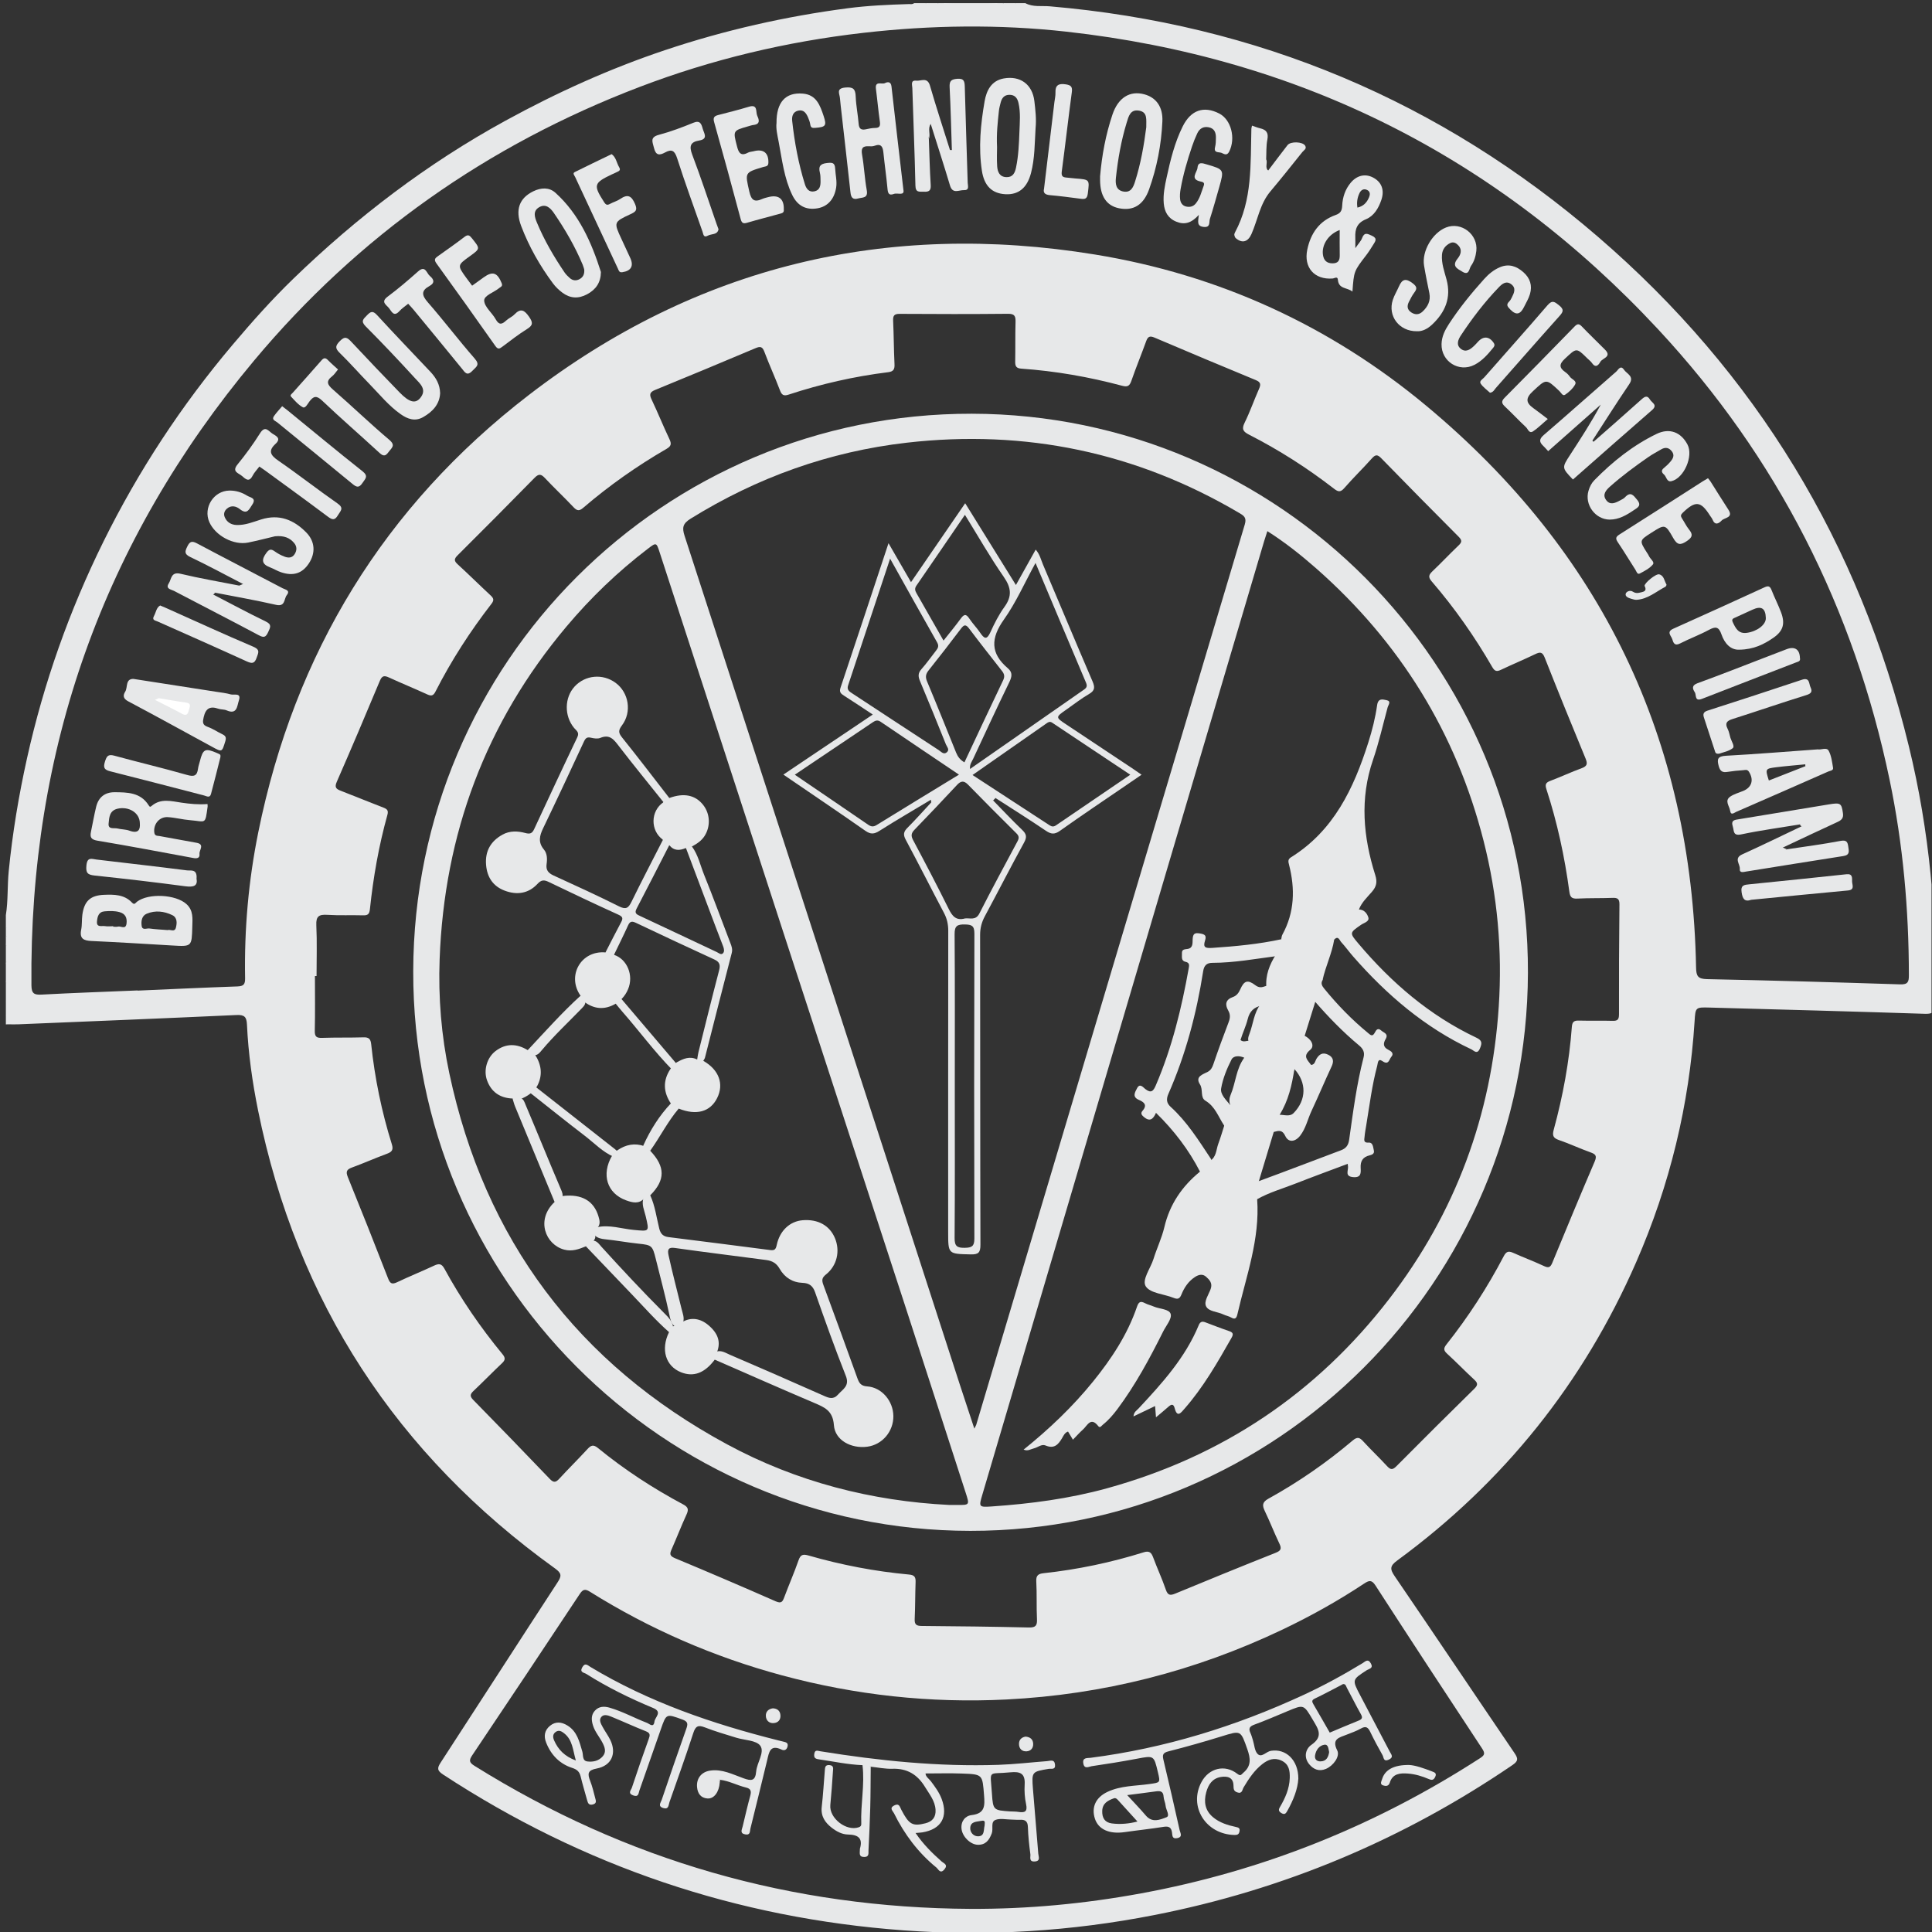 <?xml version="1.0" encoding="UTF-8" standalone="no"?>
<svg
   xmlns:dc="http://purl.org/dc/elements/1.1/"
   xmlns:cc="http://creativecommons.org/ns#"
   xmlns:rdf="http://www.w3.org/1999/02/22-rdf-syntax-ns#"
   xmlns:svg="http://www.w3.org/2000/svg"
   xmlns="http://www.w3.org/2000/svg"
   viewBox="0 0 384 384"
   height="384"
   width="384"
   xml:space="preserve"
   id="svg2"
   version="1.1"><rect x="0" y="0" width="384" height="384" fill="#333333" stroke="none"/><defs
     id="defs6"><clipPath
       id="clipPath18"
       clipPathUnits="userSpaceOnUse"><path
         id="path16"
         d="M 0,288 H 288 V 0 H 0 Z" /></clipPath></defs><g
     transform="matrix(1.333,0,0,-1.333,0,384)"
     id="g10"><g
       id="g12"><g
         clip-path="url(#clipPath18)"
         id="g14"><g
           transform="translate(148.94,287.607)"
           id="g20"><path
             id="path22"
             style="fill:#e7e8e9;fill-opacity:1;fill-rule:nonzero;stroke:none"
             d="M 0,0 C -1.415,-0.636 -2.907,-0.232 -4.354,-0.242 -5.705,-0.254 -7.104,-0.607 -8.427,0 Z" /></g><g
           transform="translate(0.875,141.79)"
           id="g24"><path
             id="path26"
             style="fill:#e7e8e9;fill-opacity:1;fill-rule:nonzero;stroke:none"
             d="M 0,0 C 0.579,-1.002 0.169,-2.083 0.254,-3.123 0.156,-3.215 0.073,-3.209 0,-3.091 Z" /></g><g
           transform="translate(0.875,147.409)"
           id="g28"><path
             id="path30"
             style="fill:#e7e8e9;fill-opacity:1;fill-rule:nonzero;stroke:none"
             d="M 0,0 C 0.467,-1.03 0.445,-2.061 0,-3.091 Z" /></g><g
           transform="translate(0.875,138.699)"
           id="g32"><path
             id="path34"
             style="fill:#e7e8e9;fill-opacity:1;fill-rule:nonzero;stroke:none"
             d="M 0,0 C 0.086,-0.006 0.172,-0.016 0.254,-0.032 V -1.981 C 0.162,-2.092 0.076,-2.089 0,-1.965 Z" /></g><g
           transform="translate(151.469,287.607)"
           id="g36"><path
             id="path38"
             style="fill:#e7e8e9;fill-opacity:1;fill-rule:nonzero;stroke:none"
             d="M 0,0 C -0.655,-0.496 -1.31,-0.398 -1.965,0 Z" /></g><g
           transform="translate(139.95,287.607)"
           id="g40"><path
             id="path42"
             style="fill:#e7e8e9;fill-opacity:1;fill-rule:nonzero;stroke:none"
             d="M 0,0 C -0.655,-0.398 -1.31,-0.496 -1.965,0 Z" /></g><g
           transform="translate(0.875,149.938)"
           id="g44"><path
             id="path46"
             style="fill:#e7e8e9;fill-opacity:1;fill-rule:nonzero;stroke:none"
             d="M 0,0 C 0.483,-0.563 0.398,-1.123 0,-1.685 Z" /></g><g
           transform="translate(0.875,136.733)"
           id="g48"><path
             id="path50"
             style="fill:#e7e8e9;fill-opacity:1;fill-rule:nonzero;stroke:none"
             d="M 0,0 C 0.086,0 0.172,-0.003 0.254,-0.016 0.27,-0.474 0.286,-0.932 0.302,-1.39 0.2,-1.393 0.102,-1.399 0,-1.406 Z" /></g><g
           transform="translate(284.625,176.784)"
           id="g52"><path
             id="path54"
             style="fill:#e7e8e9;fill-opacity:1;fill-rule:nonzero;stroke:none"
             d="m 0,0 c -7.368,30.252 -22.792,55.68 -46.36,75.982 -23.488,20.235 -50.786,31.715 -81.741,34.364 -1.211,0.105 -2.499,-0.146 -3.651,0.477 h -1.405 c -0.655,-0.232 -1.31,-0.232 -1.966,0 h -0.562 c -2.808,-0.241 -5.62,-0.241 -8.428,0 h -0.563 c -0.655,-0.232 -1.31,-0.232 -1.965,0 h -1.685 c -0.239,-0.219 -0.531,-0.133 -0.802,-0.143 -3.037,-0.092 -6.067,-0.226 -9.085,-0.62 -9.264,-1.215 -18.337,-3.263 -27.193,-6.227 -8.275,-2.766 -16.197,-6.347 -23.854,-10.542 -11.658,-6.385 -22.124,-14.364 -31.649,-23.583 -3.189,-3.088 -6.147,-6.414 -9.018,-9.811 -7.623,-9.019 -14.066,-18.823 -19.288,-29.397 -5.072,-10.275 -8.882,-21.026 -11.372,-32.233 -1.24,-5.578 -2.178,-11.2 -2.738,-16.893 -0.216,-2.175 -0.079,-4.369 -0.426,-6.535 v -1.685 c 0.232,-0.563 0.232,-1.123 0,-1.686 v -0.843 c 0.232,-1.03 0.232,-2.06 0,-3.091 v -2.528 c 0.309,-1.021 0.07,-2.067 0.146,-3.097 v -1.937 c 0.067,-0.467 -0.152,-0.97 0.159,-1.412 0.512,-0.003 1.028,-0.025 1.54,-0.003 10.85,0.448 21.704,0.887 32.551,1.386 1.164,0.051 1.504,-0.264 1.555,-1.424 0.2,-4.306 0.798,-8.567 1.654,-12.791 5.797,-28.586 20.648,-51.311 44.295,-68.315 0.977,-0.702 0.983,-1.113 0.369,-2.051 -5.826,-8.929 -11.591,-17.904 -17.411,-26.84 -0.544,-0.833 -0.601,-1.211 0.328,-1.822 20.899,-13.684 43.806,-21.421 68.706,-23.24 12.53,-0.916 24.983,-0.137 37.306,2.277 19.332,3.781 37.137,11.264 53.425,22.359 0.878,0.598 0.904,0.948 0.331,1.79 -5.972,8.781 -11.878,17.606 -17.866,26.376 -0.737,1.078 -0.725,1.543 0.382,2.354 15.859,11.629 27.753,26.464 35.627,44.492 5.005,11.461 7.918,23.441 8.704,35.929 0.127,2.058 0.136,2.077 2.216,2.019 10.717,-0.295 21.434,-0.581 32.148,-0.931 1.195,-0.038 1.482,0.299 1.51,1.45 C 4.249,-25.447 3.075,-12.622 0,0 m -63.64,-149.42 c 0.505,-0.763 0.362,-1.018 -0.334,-1.466 -15.516,-10.03 -32.326,-16.791 -50.506,-20.137 -8.396,-1.545 -16.855,-2.347 -25.4,-2.312 -26.665,0.131 -51.339,7.181 -73.982,21.317 -0.792,0.493 -0.871,0.807 -0.356,1.577 5.368,7.992 10.707,16.005 16.021,24.032 0.468,0.706 0.786,0.83 1.527,0.366 8.923,-5.581 18.479,-9.731 28.643,-12.473 10.959,-2.957 22.102,-4.169 33.455,-3.6 14.415,0.722 28.112,4.211 41.134,10.406 4.22,2.01 8.297,4.283 12.196,6.866 0.76,0.505 1.142,0.601 1.717,-0.287 5.257,-8.122 10.552,-16.215 15.885,-24.289 m 20.413,109.424 c 0.003,-0.76 -0.245,-0.948 -0.961,-0.929 -1.685,0.051 -3.374,-0.009 -5.056,0.038 -0.731,0.02 -0.957,-0.238 -1.011,-0.95 -0.388,-5.187 -1.326,-10.285 -2.694,-15.297 -0.225,-0.827 -0.149,-1.253 0.744,-1.555 1.587,-0.544 3.114,-1.265 4.694,-1.832 0.757,-0.27 1.043,-0.486 0.668,-1.367 -2.153,-5.018 -4.242,-10.062 -6.325,-15.112 -0.277,-0.674 -0.541,-0.814 -1.234,-0.49 -1.517,0.713 -3.097,1.295 -4.627,1.985 -0.69,0.308 -1.024,0.168 -1.38,-0.515 -2.436,-4.65 -5.279,-9.041 -8.542,-13.156 -0.436,-0.554 -0.452,-0.878 0.089,-1.371 1.38,-1.263 2.681,-2.614 4.058,-3.883 0.534,-0.493 0.566,-0.798 0.025,-1.332 -3.908,-3.839 -7.797,-7.696 -11.652,-11.589 -0.607,-0.61 -0.906,-0.474 -1.408,0.067 -1.142,1.24 -2.37,2.398 -3.505,3.641 -0.531,0.582 -0.871,0.751 -1.574,0.156 -3.899,-3.301 -8.084,-6.204 -12.555,-8.672 -0.944,-0.518 -0.976,-0.995 -0.563,-1.857 0.77,-1.597 1.406,-3.26 2.175,-4.856 0.379,-0.786 0.207,-1.069 -0.598,-1.387 -4.986,-1.978 -9.953,-4.007 -14.911,-6.058 -0.751,-0.308 -1.119,-0.302 -1.422,0.573 -0.559,1.628 -1.291,3.199 -1.892,4.817 -0.273,0.732 -0.578,1.021 -1.418,0.757 -4.872,-1.526 -9.849,-2.569 -14.924,-3.116 -0.763,-0.083 -1.136,-0.315 -1.085,-1.212 0.105,-1.867 0.013,-3.746 0.102,-5.613 0.048,-0.951 -0.168,-1.291 -1.196,-1.269 -5.336,0.124 -10.672,0.188 -16.008,0.229 -0.792,0.007 -1.062,0.226 -1.027,1.034 0.085,1.822 0.066,3.651 0.133,5.476 0.026,0.719 -0.111,1.078 -0.957,1.154 -5.085,0.465 -10.081,1.425 -14.985,2.834 -0.868,0.251 -1.215,0.14 -1.517,-0.728 -0.645,-1.851 -1.437,-3.648 -2.121,-5.486 -0.248,-0.661 -0.426,-0.983 -1.262,-0.617 -4.999,2.198 -10.018,4.347 -15.055,6.446 -0.823,0.344 -0.76,0.684 -0.474,1.329 0.754,1.705 1.425,3.451 2.204,5.146 0.334,0.731 0.312,1.11 -0.477,1.529 -4.506,2.401 -8.767,5.184 -12.723,8.418 -0.713,0.582 -1.063,0.375 -1.581,-0.187 -1.364,-1.482 -2.798,-2.898 -4.163,-4.379 -0.509,-0.554 -0.833,-0.671 -1.424,-0.054 -3.785,3.959 -7.598,7.893 -11.433,11.801 -0.547,0.56 -0.436,0.865 0.067,1.339 1.428,1.348 2.795,2.763 4.226,4.112 0.525,0.489 0.528,0.814 0.07,1.37 -3.278,3.978 -6.188,8.218 -8.656,12.746 -0.433,0.792 -0.852,0.76 -1.552,0.433 -1.816,-0.85 -3.682,-1.597 -5.492,-2.462 -0.789,-0.375 -1.059,-0.188 -1.361,0.595 -1.959,5.047 -3.959,10.078 -5.995,15.093 -0.327,0.814 -0.159,1.125 0.627,1.415 1.752,0.639 3.46,1.405 5.209,2.048 0.76,0.28 0.986,0.601 0.731,1.418 -1.523,4.872 -2.544,9.852 -3.081,14.931 -0.08,0.753 -0.347,1.036 -1.132,1.011 -2.058,-0.064 -4.122,-0.007 -6.179,-0.08 -0.852,-0.031 -1.12,0.188 -1.097,1.078 0.063,2.713 0.022,5.429 0.022,8.145 h 0.242 c 0,2.528 0.085,5.059 -0.035,7.581 -0.067,1.361 0.429,1.619 1.647,1.542 1.771,-0.111 3.555,-0.022 5.333,-0.073 0.703,-0.022 0.935,0.188 1.011,0.919 0.5,4.745 1.32,9.439 2.602,14.037 0.194,0.697 -0.042,0.897 -0.611,1.113 -2.134,0.821 -4.245,1.695 -6.376,2.519 -0.684,0.264 -0.903,0.521 -0.557,1.316 2.188,5.003 4.322,10.027 6.424,15.065 0.337,0.804 0.693,0.798 1.371,0.486 1.866,-0.855 3.768,-1.631 5.635,-2.487 0.607,-0.28 0.935,-0.302 1.285,0.388 2.359,4.637 5.174,8.99 8.357,13.102 0.436,0.563 0.293,0.843 -0.153,1.26 -1.647,1.529 -3.24,3.113 -4.9,4.63 -0.554,0.506 -0.528,0.804 -0.013,1.32 3.848,3.832 7.68,7.68 11.48,11.559 0.62,0.636 0.973,0.589 1.549,-0.025 1.377,-1.466 2.846,-2.846 4.23,-4.309 0.496,-0.522 0.82,-0.693 1.456,-0.15 3.877,3.327 8.042,6.259 12.463,8.819 0.677,0.394 0.75,0.744 0.416,1.444 -0.922,1.936 -1.72,3.933 -2.642,5.873 -0.353,0.738 -0.344,1.11 0.496,1.453 5.009,2.048 10.004,4.131 14.991,6.237 0.709,0.299 1.024,0.232 1.313,-0.544 0.719,-1.921 1.584,-3.791 2.309,-5.708 0.264,-0.703 0.525,-0.932 1.291,-0.681 4.843,1.596 9.801,2.722 14.867,3.349 0.795,0.098 0.973,0.451 0.935,1.202 -0.105,2.153 -0.102,4.306 -0.204,6.459 -0.034,0.772 0.159,1.043 0.986,1.036 5.384,-0.035 10.768,-0.044 16.152,0.01 1.005,0.009 1.135,-0.385 1.113,-1.228 -0.057,-1.965 -0.013,-3.934 -0.051,-5.899 -0.009,-0.674 0.143,-0.998 0.913,-1.052 5.094,-0.357 10.106,-1.234 15.035,-2.554 0.843,-0.226 1.113,-0.006 1.381,0.754 0.686,1.981 1.491,3.924 2.203,5.899 0.245,0.677 0.531,0.833 1.231,0.534 5.025,-2.14 10.059,-4.255 15.106,-6.338 0.776,-0.318 0.772,-0.677 0.473,-1.345 -0.737,-1.663 -1.332,-3.393 -2.137,-5.022 -0.486,-0.985 -0.181,-1.338 0.681,-1.78 4.462,-2.28 8.675,-4.971 12.638,-8.04 0.636,-0.493 0.979,-0.572 1.555,0.093 1.319,1.516 2.773,2.919 4.108,4.42 0.547,0.614 0.853,0.579 1.409,0.006 3.823,-3.924 7.667,-7.823 11.534,-11.699 0.532,-0.531 0.477,-0.818 -0.028,-1.298 -1.323,-1.259 -2.57,-2.595 -3.896,-3.851 -0.531,-0.509 -0.658,-0.852 -0.121,-1.479 3.428,-3.978 6.431,-8.265 9.057,-12.809 0.372,-0.642 0.678,-0.687 1.298,-0.391 1.685,0.804 3.412,1.517 5.094,2.328 0.719,0.346 1.072,0.359 1.415,-0.506 1.988,-5.034 4.026,-10.049 6.093,-15.048 0.322,-0.776 0.258,-1.139 -0.569,-1.444 -1.574,-0.579 -3.097,-1.294 -4.668,-1.886 -0.671,-0.251 -0.833,-0.521 -0.601,-1.237 1.625,-4.986 2.725,-10.097 3.422,-15.287 0.114,-0.849 0.384,-1.078 1.211,-1.036 1.73,0.092 3.467,0.038 5.196,0.105 0.751,0.031 1.072,-0.115 1.063,-0.97 -0.061,-5.48 -0.077,-10.956 -0.067,-16.435 m 41.933,4.509 c -9.591,0.312 -19.186,0.585 -28.78,0.779 -1.374,0.029 -1.638,0.426 -1.66,1.734 -0.633,34.049 -14.104,62.011 -40.229,83.76 -14.367,11.961 -30.951,19.542 -49.396,22.55 -31.066,5.069 -59.427,-1.717 -84.425,-20.95 -21.565,-16.594 -34.927,-38.492 -40.334,-65.199 -1.453,-7.18 -2.098,-14.437 -1.965,-21.758 0.019,-0.922 -0.235,-1.192 -1.151,-1.224 -4.958,-0.172 -9.916,-0.407 -14.87,-0.624 0,0.01 -0.003,0.02 -0.003,0.026 -4.771,-0.197 -9.544,-0.366 -14.311,-0.62 -1.116,-0.061 -1.51,0.149 -1.523,1.38 -0.34,35.118 10.682,66.219 33.191,93.148 15.553,18.604 34.806,32.148 57.47,40.801 10.787,4.118 21.924,6.767 33.401,8.077 10.087,1.149 20.19,1.292 30.265,0.172 34.86,-3.88 64.314,-18.692 88.2,-44.356 17.799,-19.128 29.206,-41.64 34.539,-67.208 2.004,-9.601 2.862,-19.329 2.872,-29.136 0.003,-0.977 -0.15,-1.39 -1.291,-1.352" /></g><g
           transform="translate(237.599,222.195)"
           id="g56"><path
             id="path58"
             style="fill:#e7e8e9;fill-opacity:1;fill-rule:nonzero;stroke:none"
             d="M 0,0 C 2.388,2.102 4.789,4.191 7.155,6.322 7.658,6.774 8.03,6.968 8.434,6.284 8.717,5.804 9.62,5.505 8.726,4.729 4.777,1.301 0.859,-2.169 -3.066,-5.622 c -1.672,1.755 -1.669,1.755 -0.413,3.685 1.587,2.443 3.174,4.888 4.567,7.486 -2.611,-2.308 -5.219,-4.617 -7.846,-6.942 -0.264,0.283 -0.47,0.538 -0.709,0.76 -0.62,0.582 -0.69,1.011 0.061,1.657 3.618,3.107 7.174,6.293 10.777,9.426 0.296,0.254 0.661,1.068 1.173,0.302 C 4.961,10.125 6.138,9.788 5.33,8.596 3.447,5.823 1.66,2.986 -0.165,0.175 -0.111,0.114 -0.054,0.057 0,0" /></g><g
           transform="translate(268.325,165.138)"
           id="g60"><path
             id="path62"
             style="fill:#e7e8e9;fill-opacity:1;fill-rule:nonzero;stroke:none"
             d="m 0,0 c -2.897,-0.48 -5.816,-0.871 -8.688,-1.476 -1.278,-0.27 -1.059,0.535 -1.272,1.187 -0.309,0.954 0.318,0.976 0.944,1.078 4.465,0.731 8.93,1.469 13.395,2.207 C 6.122,3.285 6.255,3.167 6.468,1.685 6.583,0.906 6.217,0.63 5.603,0.347 2.894,-0.894 0.204,-2.175 -2.493,-3.444 c -0.146,-0.248 -0.395,-0.344 -0.636,-0.417 0.082,-0.035 0.127,0.042 0.197,0.039 0.34,0.117 0.715,-0.115 1.033,0.117 2.672,0.407 5.353,0.748 8.005,1.256 0.893,0.169 1.059,-0.159 1.154,-0.842 0.089,-0.646 0.29,-1.26 -0.728,-1.416 -4.837,-0.744 -9.664,-1.545 -14.498,-2.311 -0.366,-0.058 -1.005,-0.271 -0.945,0.397 0.064,0.712 -0.935,1.577 0.36,2.163 2.967,1.345 5.892,2.779 8.834,4.175 0.057,0.095 0.191,0.191 0.06,0.302 C 0.242,0.108 0.111,0.067 0,0" /></g><g
           transform="translate(36.236,200.995)"
           id="g64"><path
             id="path66"
             style="fill:#e7e8e9;fill-opacity:1;fill-rule:nonzero;stroke:none"
             d="M 0,0 C -2.614,1.348 -5.199,2.754 -7.852,4.016 -8.796,4.468 -8.663,4.862 -8.3,5.607 -7.928,6.367 -7.6,6.446 -6.853,6.049 -2.611,3.791 1.663,1.596 5.915,-0.639 6.297,-0.84 7.104,-0.932 6.522,-1.666 6.084,-2.22 6.332,-3.431 4.92,-3.107 c -2.999,0.687 -6.039,1.215 -9.06,1.806 -0.385,0.124 -0.789,0.08 -1.104,0.118 0.273,0.006 0.604,-0.045 0.805,-0.388 2.604,-1.348 5.186,-2.741 7.823,-4.016 0.96,-0.462 0.687,-0.881 0.365,-1.587 -0.359,-0.779 -0.636,-0.875 -1.418,-0.455 -4.191,2.239 -8.424,4.395 -12.628,6.605 -0.414,0.216 -1.304,0.289 -0.776,1.113 0.407,0.633 0.321,1.778 1.749,1.437 C -6.43,0.833 -3.489,0.337 -0.566,-0.239 -0.308,-0.318 0.006,-0.537 0,0" /></g><g
           transform="translate(141.929,265.692)"
           id="g68"><path
             id="path70"
             style="fill:#e7e8e9;fill-opacity:1;fill-rule:nonzero;stroke:none"
             d="m 0,0 c -0.105,3.126 -0.172,6.252 -0.334,9.375 -0.048,0.919 0.219,1.18 1.123,1.256 C 1.835,10.717 1.905,10.224 1.927,9.41 2.051,4.652 2.217,-0.105 2.36,-4.862 2.376,-5.33 2.652,-6.007 1.787,-5.972 1.056,-5.94 0.118,-6.599 -0.277,-5.285 c -0.916,3.068 -1.911,6.118 -2.874,9.177 -0.14,-0.038 -0.255,0.43 -0.306,0.115 -0.124,-0.776 -0.165,-1.574 0.026,-2.36 0.086,-2.286 0.13,-4.576 0.276,-6.859 0.054,-0.862 -0.283,-1.027 -1.024,-0.996 -0.645,0.032 -1.234,-0.174 -1.256,0.907 -0.105,4.856 -0.315,9.709 -0.461,14.565 -0.016,0.429 -0.302,1.186 0.588,1.087 0.713,-0.079 1.654,0.589 2.042,-0.744 C -2.337,6.392 -1.285,3.212 -0.283,0.016 -0.194,-0.086 -0.108,-0.226 0,0" /></g><g
           transform="translate(178.753,256.035)"
           id="g72"><path
             id="path74"
             style="fill:#e7e8e9;fill-opacity:1;fill-rule:nonzero;stroke:none"
             d="m 0,0 c -1.097,-1.221 -2.121,-1.526 -3.374,-1.011 -1.247,0.509 -1.752,1.498 -1.857,2.731 -0.115,1.317 0.159,2.608 0.435,3.883 0.566,2.602 1.199,5.187 2.392,7.585 1.218,2.449 3.145,3.1 5.444,1.924 C 4.827,14.193 5.524,11.417 4.525,9.429 4.172,8.726 3.714,9.117 3.365,9.251 2.986,9.394 2.188,9.187 2.42,10.1 c 0.115,0.448 0.124,0.929 0.127,1.393 0.01,0.763 -0.216,1.399 -1.078,1.568 -0.808,0.155 -1.374,-0.204 -1.704,-0.913 -0.296,-0.63 -0.557,-1.282 -0.779,-1.943 -0.7,-2.08 -1.32,-4.182 -1.702,-6.344 -0.089,-0.5 -0.133,-1.031 -0.076,-1.53 0.063,-0.525 0.343,-0.979 0.935,-1.097 0.54,-0.111 1.024,0.009 1.39,0.448 C 0.178,2.458 0.385,3.431 0.728,4.347 0.913,4.834 0.576,4.904 0.251,4.974 -1.38,5.323 -0.261,6.332 -0.197,7.025 -0.115,7.957 0.537,7.712 1.154,7.53 3.784,6.761 3.791,6.77 3.031,4.093 2.585,2.522 2.15,0.948 1.65,-0.604 1.498,-1.075 1.771,-1.911 0.722,-1.8 -0.366,-1.682 -0.092,-0.938 0,0" /></g><g
           transform="translate(134.701,259.782)"
           id="g76"><path
             id="path78"
             style="fill:#e7e8e9;fill-opacity:1;fill-rule:nonzero;stroke:none"
             d="M 0,0 C 0.207,-0.97 -0.881,-0.42 -1.409,-0.623 -2.213,-0.929 -2.315,-0.467 -2.376,0.204 -2.538,1.972 -2.798,3.73 -2.977,5.498 -3.062,6.367 -3.276,6.936 -4.322,6.548 -4.576,6.456 -4.881,6.465 -5.158,6.481 -6.109,6.535 -6.325,6.16 -6.16,5.215 c 0.309,-1.746 0.379,-3.536 0.697,-5.279 0.225,-1.233 -0.621,-1.055 -1.282,-1.24 -0.814,-0.222 -1.065,0.156 -1.145,0.9 -0.474,4.322 -0.97,8.64 -1.46,12.962 -0.041,0.372 -0.079,0.741 -0.111,1.116 -0.057,0.662 -0.601,1.425 0.77,1.562 1.196,0.118 1.539,-0.197 1.58,-1.342 0.051,-1.348 0.331,-2.691 0.436,-4.039 0.057,-0.725 0.331,-0.992 1.04,-0.852 0.458,0.092 0.922,0.207 1.386,0.207 0.716,0 0.83,0.308 0.738,0.957 -0.232,1.618 -0.372,3.25 -0.585,4.872 -0.165,1.253 0.881,0.623 1.342,0.858 0.378,0.194 0.894,0.271 0.979,-0.502 C -1.215,10.377 -0.623,5.365 0,0" /></g><g
           transform="translate(65.626,229.438)"
           id="g80"><path
             id="path82"
             style="fill:#e7e8e9;fill-opacity:1;fill-rule:nonzero;stroke:none"
             d="m 0,0 c -0.086,-1.65 -1.11,-2.744 -2.512,-3.549 -1.218,-0.706 -2.325,-0.312 -3.387,0.436 -1.778,1.253 -3.129,2.941 -4.627,4.477 -1.504,1.539 -2.919,3.161 -4.459,4.662 -0.722,0.706 -0.626,1.069 0.039,1.756 0.763,0.792 1.128,0.508 1.729,-0.137 2.36,-2.531 4.755,-5.031 7.162,-7.515 1.425,-1.466 2.331,-1.723 3.056,-0.877 1.11,1.294 -0.009,2.188 -0.754,2.998 -2.401,2.618 -4.836,5.206 -7.349,7.722 -0.782,0.785 -0.334,1.097 0.182,1.634 0.531,0.554 0.858,0.76 1.507,0.054 C -6.793,8.799 -4.096,6.007 -1.434,3.18 -0.617,2.312 -0.032,1.317 0,0" /></g><g
           transform="translate(19.887,186.845)"
           id="g84"><path
             id="path86"
             style="fill:#e7e8e9;fill-opacity:1;fill-rule:nonzero;stroke:none"
             d="m 0,0 c 4.21,-0.655 8.271,-1.282 12.336,-1.918 0.737,-0.114 1.488,-0.194 2.2,-0.397 0.487,-0.14 1.6,0.318 1.193,-0.913 -0.271,-0.82 -0.251,-2.15 -1.822,-1.466 -0.376,0.166 -0.84,0.108 -1.234,0.245 -1.221,0.426 -1.883,0.07 -2.185,-1.24 -0.169,-0.744 -0.232,-1.174 0.614,-1.473 0.738,-0.26 1.402,-0.728 2.121,-1.068 0.486,-0.232 0.677,-0.445 0.486,-1.065 -0.508,-1.635 -0.461,-1.651 -1.946,-0.843 -4.182,2.277 -8.351,4.576 -12.558,6.808 -0.763,0.404 -0.76,0.894 -0.423,1.425 0.404,0.642 0,1.915 1.218,1.905" /></g><g
           transform="translate(211.269,238.681)"
           id="g88"><path
             id="path90"
             style="fill:#e7e8e9;fill-opacity:1;fill-rule:nonzero;stroke:none"
             d="m 0,0 c -2.643,-0.025 -4.369,2.255 -3.6,4.662 0.226,0.703 0.63,1.348 0.926,2.032 0.483,1.116 1.046,1.228 2.054,0.452 C 0.076,6.611 0.013,6.3 -0.42,5.724 -0.725,5.317 -0.951,4.85 -1.186,4.395 -1.504,3.778 -1.469,3.225 -0.84,2.808 -0.251,2.42 0.328,2.455 0.833,2.923 1.625,3.66 2.083,4.541 1.857,5.673 1.581,7.047 1.291,8.418 1.065,9.798 0.712,11.938 2.309,14.67 4.338,15.471 6.631,16.381 9.143,14.431 8.86,11.97 8.764,11.165 8.535,10.393 8.071,9.75 7.779,9.343 7.81,8.252 6.79,8.872 6.039,9.324 5.142,9.69 6.071,10.838 6.494,11.362 6.805,12.091 6.211,12.762 5.886,13.127 5.476,13.395 4.97,13.15 4.249,12.803 3.794,12.205 3.737,11.401 3.644,10.116 4.096,8.914 4.42,7.702 5.145,4.993 4.22,2.837 2.28,1.008 1.622,0.388 0.843,-0.045 0,0" /></g><g
           transform="translate(41.003,208.11)"
           id="g92"><path
             id="path94"
             style="fill:#e7e8e9;fill-opacity:1;fill-rule:nonzero;stroke:none"
             d="m 0,0 c -1.107,-0.261 -2.55,-0.642 -4.01,-0.938 -2.159,-0.436 -4.869,1.017 -5.775,3.04 -0.961,2.147 0.639,4.681 2.983,4.713 0.96,0.016 1.857,-0.261 2.655,-0.766 C -3.705,5.766 -2.713,5.724 -3.39,4.722 -3.861,4.029 -4.134,3.164 -5.238,4.048 -5.762,4.465 -6.506,4.697 -7.171,4.115 -7.572,3.765 -7.689,3.307 -7.492,2.843 -7.171,2.089 -6.529,1.711 -5.724,1.682 -4.436,1.635 -3.253,2.137 -2.061,2.509 0.63,3.352 2.805,2.461 4.668,0.563 5.972,-0.77 6.077,-2.487 5.053,-4.042 4.071,-5.537 2.735,-5.979 0.906,-5.365 c -0.569,0.188 -1.09,0.522 -1.653,0.735 -1.26,0.477 -1.285,1.157 -0.528,2.169 0.42,0.562 0.703,0.585 1.23,0.213 C 0.407,-2.573 0.913,-2.846 1.434,-3.04 1.975,-3.241 2.55,-3.263 2.926,-2.668 3.295,-2.089 3.285,-1.511 2.84,-0.986 2.191,-0.229 1.358,0.124 0,0" /></g><g
           transform="translate(70.397,245.474)"
           id="g96"><path
             id="path98"
             style="fill:#e7e8e9;fill-opacity:1;fill-rule:nonzero;stroke:none"
             d="M 0,0 C 0.592,0.426 1.154,0.833 1.717,1.24 3.062,2.207 3.762,1.959 4.401,0.385 4.598,-0.102 4.271,-0.159 4.045,-0.347 3.266,-0.995 1.768,-1.45 1.797,-2.223 1.832,-3.167 2.977,-4.036 3.514,-5.009 4.007,-5.905 4.449,-5.781 5.075,-5.196 5.448,-4.85 5.96,-4.646 6.309,-4.284 7.267,-3.288 7.817,-3.66 8.507,-4.656 9.089,-5.502 9.082,-5.909 8.189,-6.462 6.92,-7.247 5.74,-8.173 4.544,-9.07 4.125,-9.381 3.87,-9.572 3.466,-8.993 0.563,-4.872 -2.363,-0.763 -5.32,3.32 c -0.404,0.56 -0.223,0.773 0.216,1.081 1.332,0.945 2.674,1.883 3.969,2.878 0.524,0.401 0.75,0.236 1.106,-0.21 C 1.215,5.517 1.234,5.533 -0.343,4.395 -2.22,3.04 -2.223,3.04 -0.859,1.151 -0.585,0.773 -0.302,0.404 0,0" /></g><g
           transform="translate(116.867,256.812)"
           id="g100"><path
             id="path102"
             style="fill:#e7e8e9;fill-opacity:1;fill-rule:nonzero;stroke:none"
             d="m 0,0 c 0.064,-0.487 -0.312,-0.537 -0.614,-0.62 -1.615,-0.449 -3.243,-0.859 -4.853,-1.333 -0.591,-0.175 -0.801,-0.05 -0.966,0.563 -1.285,4.821 -2.595,9.636 -3.95,14.438 -0.194,0.69 0.013,0.906 0.611,1.062 1.532,0.394 3.072,0.782 4.588,1.24 1.349,0.407 0.977,-0.785 1.215,-1.313 0.226,-0.506 0.573,-1.275 -0.518,-1.406 -0.277,-0.031 -0.547,-0.127 -0.817,-0.203 -2.3,-0.655 -2.271,-0.649 -1.676,-2.97 0.241,-0.958 0.559,-1.546 1.653,-0.954 0.239,0.127 0.541,0.127 0.814,0.2 1.476,0.401 2.277,-0.239 2.217,-1.743 C -2.318,6.414 -2.738,6.462 -3.072,6.36 -5.87,5.521 -5.778,5.54 -5.142,2.706 -4.85,1.415 -4.392,1.062 -3.215,1.593 -2.964,1.708 -2.687,1.768 -2.417,1.844 -0.785,2.299 0.064,1.644 0,0" /></g><g
           transform="translate(254.67,216.767)"
           id="g104"><path
             id="path106"
             style="fill:#e7e8e9;fill-opacity:1;fill-rule:nonzero;stroke:none"
             d="m 0,0 c 0.149,-0.191 0.296,-0.353 0.41,-0.537 0.875,-1.377 1.727,-2.77 2.621,-4.135 0.817,-1.246 -0.566,-1.176 -0.993,-1.634 -0.41,-0.442 -0.989,-0.789 -1.361,0.137 -0.082,0.213 -0.248,0.391 -0.372,0.588 -1.383,2.194 -2.169,2.264 -4.083,0.42 -0.312,-0.302 -0.312,-0.503 -0.102,-0.824 0.36,-0.544 0.639,-1.151 1.047,-1.654 0.594,-0.734 0.55,-1.141 -0.296,-1.717 -0.996,-0.677 -1.457,-0.617 -2.067,0.464 -1.174,2.083 -1.244,2.042 -3.247,0.76 -1.806,-1.154 -1.806,-1.154 -0.649,-2.982 0.102,-0.159 0.216,-0.312 0.286,-0.481 0.191,-0.448 0.903,-0.893 0.579,-1.275 -0.487,-0.582 -1.237,-0.97 -1.93,-1.332 -0.391,-0.204 -0.5,0.299 -0.659,0.547 -0.884,1.37 -1.72,2.773 -2.636,4.124 -0.391,0.579 -0.267,0.817 0.29,1.167 4.14,2.611 8.252,5.263 12.377,7.897 C -0.553,-0.318 -0.308,-0.181 0,0" /></g><g
           transform="translate(240.005,210.596)"
           id="g108"><path
             id="path110"
             style="fill:#e7e8e9;fill-opacity:1;fill-rule:nonzero;stroke:none"
             d="m 0,0 c -2.153,0.025 -3.765,2.239 -3.151,4.299 0.178,0.598 0.451,1.149 0.874,1.578 2.735,2.782 5.762,5.202 9.283,6.904 1.943,0.938 3.647,0.238 4.608,-1.597 C 12.507,9.474 11.105,6.201 9.235,5.734 8.5,5.549 8.485,6.414 8.087,6.742 7.779,6.999 7.639,7.33 8.068,7.674 8.427,7.966 8.771,8.291 9.07,8.647 9.445,9.092 9.722,9.588 9.289,10.164 8.85,10.742 8.313,10.838 7.689,10.475 7.047,10.097 6.382,9.75 5.772,9.327 3.813,7.966 1.892,6.554 0.105,4.97 -0.499,4.433 -1.135,3.772 -0.531,2.929 0.073,2.08 0.878,2.493 1.6,2.881 1.844,3.012 2.115,3.139 2.299,3.339 3.129,4.226 3.533,3.644 4.093,2.964 4.827,2.07 4.166,1.787 3.587,1.396 2.496,0.658 1.377,0 0,0" /></g><g
           transform="translate(115.783,269.737)"
           id="g112"><path
             id="path114"
             style="fill:#e7e8e9;fill-opacity:1;fill-rule:nonzero;stroke:none"
             d="M 0,0 C -0.025,3.097 1.342,4.592 3.918,4.379 5.944,4.214 6.497,2.617 7.022,1.046 7.505,-0.413 7.333,-0.604 5.81,-0.728 5.355,-0.766 5.11,-0.741 5.034,-0.235 4.977,0.127 4.853,0.493 4.7,0.83 4.424,1.453 4.055,2.026 3.237,1.841 2.43,1.657 2.264,0.97 2.337,0.305 2.684,-2.9 3.275,-6.061 4.233,-9.143 c 0.203,-0.652 0.601,-1.224 1.421,-1.052 0.805,0.168 0.922,0.836 0.91,1.526 -0.007,0.42 0.003,0.852 -0.099,1.256 -0.229,0.926 0.035,1.326 1.04,1.438 0.795,0.089 1.199,0.095 1.243,-0.869 0.045,-0.928 0.293,-1.844 0.144,-2.785 -0.277,-1.734 -1.263,-2.834 -2.78,-3.095 -1.673,-0.289 -2.967,0.328 -3.771,1.988 C 1.129,-8.227 0.827,-5.463 0.312,-2.767 0.127,-1.809 -0.102,-0.843 0,0" /></g><g
           transform="translate(214.942,236.768)"
           id="g116"><path
             id="path118"
             style="fill:#e7e8e9;fill-opacity:1;fill-rule:nonzero;stroke:none"
             d="m 0,0 c 0.025,1.119 0.502,2.077 1.094,2.983 1.561,2.398 3.364,4.611 5.273,6.732 0.658,0.732 1.421,1.361 2.346,1.749 1.333,0.557 2.459,0.159 3.483,-0.741 C 13.216,9.83 13.56,8.713 13.178,7.435 12.981,6.774 12.609,6.163 12.301,5.537 11.792,4.513 11.203,4.172 10.249,5.158 9.823,5.6 9.591,5.867 10.097,6.357 10.259,6.516 10.37,6.735 10.475,6.945 10.822,7.632 11.172,8.364 10.361,8.946 9.61,9.483 9.022,8.968 8.529,8.456 6.414,6.262 4.57,3.845 2.891,1.304 2.474,0.677 2.124,-0.124 2.888,-0.716 3.628,-1.288 4.293,-0.805 4.862,-0.258 5.063,-0.064 5.254,0.146 5.441,0.353 6.243,1.234 7.13,1.154 7.782,0.169 7.985,-0.14 7.874,-0.343 7.686,-0.572 6.882,-1.552 6.052,-2.509 4.901,-3.097 2.595,-4.277 -0.06,-2.592 0,0" /></g><g
           transform="translate(230.783,225.594)"
           id="g120"><path
             id="path122"
             style="fill:#e7e8e9;fill-opacity:1;fill-rule:nonzero;stroke:none"
             d="m 0,0 c -0.995,-0.846 -1.552,-1.428 -2.21,-1.848 -0.576,-0.365 -0.751,0.363 -1.043,0.633 -1.059,0.986 -2.048,2.051 -3.101,3.044 -0.486,0.457 -0.652,0.772 -0.086,1.338 3.492,3.514 6.958,7.057 10.415,10.609 0.407,0.42 0.658,0.49 1.097,0.029 1.129,-1.183 2.322,-2.309 3.47,-3.473 C 9.594,9.267 8.147,9.086 7.839,8.532 7.594,8.087 7.162,7.521 6.599,8.338 6.414,8.602 6.141,8.803 5.905,9.035 4.242,10.679 4.299,10.618 2.541,8.981 1.644,8.144 1.708,7.626 2.63,6.98 2.894,6.799 3.129,6.548 3.314,6.284 3.587,5.896 4.392,5.702 4.061,5.117 3.73,4.528 3.167,4.023 2.601,3.632 2.22,3.365 1.991,3.921 1.743,4.156 -0.28,6.071 -0.21,6.004 -2.217,4.144 -3.307,3.136 -3.307,2.445 -2.153,1.622 -1.511,1.164 -0.89,0.674 0,0" /></g><g
           transform="translate(91.197,265.089)"
           id="g124"><path
             id="path126"
             style="fill:#e7e8e9;fill-opacity:1;fill-rule:nonzero;stroke:none"
             d="M 0,0 C 0.674,-0.474 0.741,-1.313 1.123,-1.949 1.45,-2.487 0.964,-2.563 0.665,-2.729 0.461,-2.843 0.239,-2.923 0.029,-3.021 c -2.71,-1.285 -2.783,-1.593 -1.145,-4.141 0.267,-0.416 0.464,-0.48 0.874,-0.254 0.49,0.267 1.056,0.413 1.511,0.725 1.119,0.77 1.698,0.499 2.226,-0.75 0.401,-0.945 0.064,-1.161 -0.671,-1.505 -2.535,-1.179 -2.522,-1.202 -1.345,-3.733 0.435,-0.929 0.858,-1.86 1.291,-2.789 0.56,-1.202 0.137,-1.943 -1.174,-2.137 -0.483,-0.073 -0.527,0.251 -0.661,0.537 -2.131,4.554 -4.261,9.111 -6.379,13.672 -0.099,0.21 -0.426,0.534 -0.051,0.722 C -3.708,-1.778 -1.902,-0.919 0,0" /></g><g
           transform="translate(189.086,262.636)"
           id="g128"><path
             id="path130"
             style="fill:#e7e8e9;fill-opacity:1;fill-rule:nonzero;stroke:none"
             d="M 0,0 C 0.96,1.266 1.914,2.538 2.888,3.794 3.342,4.385 5.161,4.328 5.527,3.705 5.794,3.25 5.32,3.037 5.117,2.783 3.539,0.808 1.962,-1.17 0.337,-3.104 c -1.558,-1.851 -1.886,-4.233 -2.821,-6.35 -0.518,-1.171 -1.364,-1.451 -2.334,-0.627 -0.121,0.102 -0.194,0.299 -0.222,0.461 -0.023,0.127 0.035,0.283 0.098,0.404 2.621,4.869 2.299,10.199 2.442,15.455 0.004,0.131 0.054,0.258 0.099,0.465 0.417,-0.14 0.798,-0.302 1.196,-0.395 C -0.277,6.093 0.086,5.638 -0.118,4.614 -0.305,3.66 -0.245,2.659 -0.293,1.676 -0.286,1.1 -0.773,0.442 0,0" /></g><g
           transform="translate(38.674,218.508)"
           id="g132"><path
             id="path134"
             style="fill:#e7e8e9;fill-opacity:1;fill-rule:nonzero;stroke:none"
             d="M 0,0 C -0.353,-0.471 -0.757,-0.875 -1.005,-1.361 -1.552,-2.433 -2.08,-1.835 -2.611,-1.393 -3.139,-0.951 -4.144,-0.773 -3.25,0.321 -2.042,1.8 -0.91,3.355 0.105,4.97 0.878,6.201 1.383,5.254 1.959,4.897 2.525,4.548 3.298,4.198 2.401,3.374 1.275,2.341 1.654,1.682 2.818,0.884 c 2.995,-2.061 5.857,-4.315 8.843,-6.392 1.015,-0.706 0.423,-1.11 0.051,-1.752 -0.47,-0.805 -0.849,-0.697 -1.513,-0.201 C 7.101,-5.139 3.966,-2.868 0.84,-0.582 0.579,-0.391 0.308,-0.213 0,0" /></g><g
           transform="translate(107.135,253.892)"
           id="g136"><path
             id="path138"
             style="fill:#e7e8e9;fill-opacity:1;fill-rule:nonzero;stroke:none"
             d="m 0,0 c -0.162,-0.875 -1.056,-0.655 -1.596,-0.96 -0.643,-0.363 -0.659,0.222 -0.786,0.588 -1.278,3.644 -2.611,7.27 -3.784,10.946 -0.366,1.141 -0.798,1.425 -1.807,0.871 -0.839,-0.461 -1.38,-0.448 -1.65,0.681 -0.21,0.887 -0.646,1.583 0.719,1.949 1.746,0.468 3.456,1.104 5.132,1.794 1.024,0.426 1.218,-0.162 1.412,-0.868 0.185,-0.681 0.869,-1.54 -0.512,-1.769 C -4.21,13.01 -4.398,12.386 -3.921,11.124 -2.636,7.734 -1.507,4.284 -0.315,0.859 -0.223,0.595 -0.124,0.334 0,0" /></g><g
           transform="translate(60.863,242.782)"
           id="g140"><path
             id="path142"
             style="fill:#e7e8e9;fill-opacity:1;fill-rule:nonzero;stroke:none"
             d="m 0,0 c -0.464,-0.382 -0.938,-0.687 -1.301,-1.091 -0.846,-0.941 -1.164,-0.063 -1.555,0.43 -0.397,0.508 -1.291,0.912 -0.203,1.723 1.568,1.17 3.065,2.446 4.525,3.749 C 2.579,5.807 2.735,4.544 3.228,4.144 3.819,3.66 4.036,3.113 3.171,2.643 1.905,1.949 2.01,1.266 2.929,0.213 5.323,-2.528 7.524,-5.438 9.919,-8.176 10.761,-9.14 10.135,-9.4 9.578,-9.992 8.768,-10.851 8.456,-10.221 8.001,-9.664 5.613,-6.732 3.209,-3.816 0.805,-0.897 0.572,-0.614 0.315,-0.35 0,0" /></g><g
           transform="translate(50.4,232.983)"
           id="g144"><path
             id="path146"
             style="fill:#e7e8e9;fill-opacity:1;fill-rule:nonzero;stroke:none"
             d="m 0,0 c -0.318,-0.378 -0.544,-0.754 -0.865,-1.005 -0.973,-0.75 -0.728,-1.262 0.114,-1.994 2.828,-2.458 5.521,-5.066 8.38,-7.479 1.03,-0.869 0.347,-1.215 -0.102,-1.848 -0.569,-0.805 -0.938,-0.487 -1.494,0.025 -2.789,2.567 -5.658,5.05 -8.405,7.661 -0.853,0.808 -1.288,0.658 -1.902,-0.149 -0.261,-0.347 -0.595,-1.05 -0.98,-0.843 -0.677,0.363 -1.211,1.011 -1.752,1.587 -0.2,0.213 0.118,0.416 0.255,0.569 1.424,1.616 2.878,3.206 4.286,4.834 0.388,0.448 0.64,0.375 0.999,0.003 C -1.011,0.894 -0.515,0.474 0,0" /></g><g
           transform="translate(256.387,175.707)"
           id="g148"><path
             id="path150"
             style="fill:#e7e8e9;fill-opacity:1;fill-rule:nonzero;stroke:none"
             d="M 0,0 C -0.595,-0.111 -0.626,0.188 -0.712,0.461 -1.24,2.099 -1.775,3.74 -2.321,5.374 -2.503,5.921 -2.366,6.217 -1.787,6.405 2.91,7.922 7.607,9.442 12.288,11.01 13.477,11.407 13.315,10.428 13.569,9.893 13.856,9.289 13.741,8.968 12.962,8.729 9.27,7.588 5.613,6.319 1.927,5.149 1.075,4.875 0.779,4.532 1.218,3.679 1.428,3.272 1.495,2.792 1.631,2.347 1.79,1.825 2.302,1.084 1.984,0.82 1.412,0.343 0.556,0.21 0,0" /></g><g
           transform="translate(155.67,259.923)"
           id="g152"><path
             id="path154"
             style="fill:#e7e8e9;fill-opacity:1;fill-rule:nonzero;stroke:none"
             d="m 0,0 c 0.528,4.398 1.037,8.663 1.549,12.93 0.057,0.465 0.175,0.929 0.156,1.39 -0.051,1.151 0.486,1.415 1.536,1.253 0.75,-0.118 1.017,-0.334 0.906,-1.158 C 3.616,10.482 3.174,6.538 2.649,2.604 2.57,1.994 2.69,1.727 3.291,1.679 3.756,1.641 4.217,1.577 4.684,1.539 6.847,1.374 6.786,1.383 6.529,-0.703 6.427,-1.523 6.09,-1.571 5.451,-1.485 3.924,-1.285 2.395,-1.081 0.862,-0.948 0.121,-0.881 -0.149,-0.579 0,0" /></g><g
           transform="translate(32.868,175.186)"
           id="g156"><path
             id="path158"
             style="fill:#e7e8e9;fill-opacity:1;fill-rule:nonzero;stroke:none"
             d="m 0,0 c -0.48,-1.892 -0.922,-3.705 -1.409,-5.505 -0.175,-0.652 -0.671,-0.311 -1.037,-0.216 -4.652,1.196 -9.295,2.423 -13.954,3.593 -0.862,0.217 -1.116,0.487 -0.83,1.416 0.255,0.823 0.449,1.183 1.399,0.925 3.6,-0.986 7.232,-1.838 10.819,-2.865 1.056,-0.306 1.53,-0.172 1.67,0.922 0.047,0.366 0.178,0.722 0.27,1.084 0.471,1.874 0.786,2.023 2.592,1.237 C 0.019,0.375 0.019,0.375 0,0" /></g><g
           transform="translate(268.379,189.967)"
           id="g160"><path
             id="path162"
             style="fill:#e7e8e9;fill-opacity:1;fill-rule:nonzero;stroke:none"
             d="m 0,0 c 0.121,-0.512 -0.286,-0.553 -0.557,-0.658 -4.687,-1.819 -9.381,-3.613 -14.062,-5.445 -1.119,-0.435 -0.801,0.614 -1.056,0.989 -0.321,0.484 -0.521,1.012 0.401,1.346 3.45,1.256 6.869,2.61 10.3,3.927 0.999,0.385 1.994,0.773 2.996,1.151 C -0.766,1.771 -0.029,1.269 0,0" /></g><g
           transform="translate(23.877,197.794)"
           id="g164"><path
             id="path166"
             style="fill:#e7e8e9;fill-opacity:1;fill-rule:nonzero;stroke:none"
             d="m 0,0 c 0.369,-0.156 0.626,-0.261 0.881,-0.375 4.331,-1.934 8.637,-3.921 13.003,-5.772 1.088,-0.461 0.751,-0.919 0.5,-1.654 -0.312,-0.919 -0.725,-0.877 -1.501,-0.525 -4.398,2.01 -8.825,3.963 -13.246,5.931 -0.365,0.163 -0.906,0.191 -0.553,0.827 C -0.62,-1.04 -0.579,-0.337 0,0" /></g><g
           transform="translate(261.125,153.908)"
           id="g168"><path
             id="path170"
             style="fill:#e7e8e9;fill-opacity:1;fill-rule:nonzero;stroke:none"
             d="m 0,0 c -1.005,-0.343 -1.298,0.14 -1.444,1.132 -0.159,1.081 0.423,1.1 1.164,1.177 C 4.548,2.795 9.375,3.291 14.199,3.81 15.147,3.912 15.023,3.234 15.032,2.725 15.045,2.213 15.468,1.482 14.396,1.387 9.607,0.948 4.824,0.467 0,0" /></g><g
           transform="translate(222.165,229.514)"
           id="g172"><path
             id="path174"
             style="fill:#e7e8e9;fill-opacity:1;fill-rule:nonzero;stroke:none"
             d="m 0,0 c -0.452,0.423 -1.008,0.808 -1.371,1.329 -0.292,0.423 0.283,0.69 0.522,0.964 3.132,3.584 6.316,7.126 9.416,10.739 0.716,0.836 1.078,0.528 1.746,-0.01 0.779,-0.623 0.592,-0.982 0.026,-1.612 C 7.162,7.864 4.032,4.277 0.878,0.712 0.646,0.448 0.496,0.06 0,0" /></g><g
           transform="translate(42.071,227.504)"
           id="g176"><path
             id="path178"
             style="fill:#e7e8e9;fill-opacity:1;fill-rule:nonzero;stroke:none"
             d="m 0,0 c 0.321,-0.245 0.547,-0.407 0.763,-0.585 3.73,-3.044 7.432,-6.125 11.213,-9.111 0.929,-0.738 0.433,-1.097 0.003,-1.743 -0.524,-0.785 -0.89,-0.649 -1.516,-0.13 -3.715,3.072 -7.461,6.096 -11.185,9.152 -0.27,0.226 -0.897,0.375 -0.499,0.941 C -0.859,-0.96 -0.42,-0.499 0,0" /></g><g
           transform="translate(29.306,157.071)"
           id="g180"><path
             id="path182"
             style="fill:#e7e8e9;fill-opacity:1;fill-rule:nonzero;stroke:none"
             d="m 0,0 c 0.2,-1.094 -0.423,-1.313 -1.689,-1.145 -4.487,0.598 -8.987,1.12 -13.49,1.597 -1.068,0.114 -1.354,0.381 -1.24,1.526 0.131,1.288 0.782,0.948 1.514,0.859 4.497,-0.538 9,-1.04 13.493,-1.616 C -0.878,1.154 0.124,1.482 0,0" /></g><g
           transform="translate(245.214,200.717)"
           id="g184"><path
             id="path186"
             style="fill:#e7e8e9;fill-opacity:1;fill-rule:nonzero;stroke:none"
             d="M 0,0 C -0.032,0.407 1.679,1.838 2.178,1.717 2.91,1.542 2.932,0.741 3.263,0.213 3.301,0.149 3.196,-0.086 3.101,-0.137 1.705,-0.862 0.483,-1.978 -1.186,-2.08 c -0.27,-0.016 -0.55,0.083 -0.817,0.159 -0.408,0.118 -0.926,0.321 -0.805,0.76 0.083,0.29 0.623,0.589 1.081,0.283 0.299,-0.2 0.633,-0.225 0.942,-0.146 0.499,0.13 1.24,0.14 0.785,1.024" /></g><g
           transform="translate(138.498,267.34)"
           id="g188"><path
             id="path190"
             style="fill:#e7e8e9;fill-opacity:1;fill-rule:nonzero;stroke:none"
             d="M 0,0 C -0.337,1.024 -0.207,2.077 -0.038,3.177 0.067,2.865 0.172,2.554 0.277,2.245 -0.216,1.546 0.289,0.725 0,0" /></g><g
           transform="translate(189.086,262.636)"
           id="g192"><path
             id="path194"
             style="fill:#e7e8e9;fill-opacity:1;fill-rule:nonzero;stroke:none"
             d="M 0,0 C -0.149,-0.226 -0.363,-0.785 -0.512,-0.083 -0.63,0.471 -0.614,1.119 -0.293,1.676 -0.029,1.145 -0.525,0.483 0,0" /></g><g
           transform="translate(266.428,161.433)"
           id="g196"><path
             id="path198"
             style="fill:#e7e8e9;fill-opacity:1;fill-rule:nonzero;stroke:none"
             d="m 0,0 c -0.34,-0.27 -0.76,-0.242 -1.154,-0.308 -0.274,-0.058 -0.363,0.041 -0.258,0.302 0.274,0.089 0.544,0.178 0.817,0.267 C -0.397,0.175 -0.197,0.086 0,0" /></g><g
           transform="translate(31.797,199.423)"
           id="g200"><path
             id="path202"
             style="fill:#e7e8e9;fill-opacity:1;fill-rule:nonzero;stroke:none"
             d="M 0,0 C -0.328,0.114 -0.655,0.229 -1.18,0.413 -0.528,0.591 -0.102,0.591 0.299,0.273 0.2,0.181 0.099,0.092 0,0" /></g><g
           transform="translate(141.929,265.692)"
           id="g204"><path
             id="path206"
             style="fill:#e7e8e9;fill-opacity:1;fill-rule:nonzero;stroke:none"
             d="M 0,0 C 0.194,-0.204 0.401,-0.515 0.041,-0.617 -0.184,-0.684 -0.34,-0.293 -0.283,0.016 -0.188,0.01 -0.095,0.006 0,0" /></g><g
           transform="translate(268.325,165.138)"
           id="g208"><path
             id="path210"
             style="fill:#e7e8e9;fill-opacity:1;fill-rule:nonzero;stroke:none"
             d="M 0,0 C 0.312,0.223 0.642,0.334 1.037,0.172 0.868,-0.134 0.591,-0.232 0.283,-0.283 L 0,0" /></g><g
           transform="translate(36.236,200.995)"
           id="g212"><path
             id="path214"
             style="fill:#e7e8e9;fill-opacity:1;fill-rule:nonzero;stroke:none"
             d="M 0,0 C 0.194,-0.089 0.604,-0.204 0.487,-0.337 0.169,-0.703 -0.229,-0.477 -0.566,-0.239 -0.378,-0.159 -0.188,-0.079 0,0" /></g><g
           transform="translate(128.603,24.877)"
           id="g216"><path
             id="path218"
             style="fill:#e7e8e9;fill-opacity:1;fill-rule:nonzero;stroke:none"
             d="M 0,0 C 0.423,0 0.881,0.175 1.228,-0.229 1.205,-2.286 1.212,-4.341 1.154,-6.398 1.1,-8.5 0.995,-10.599 0.894,-12.701 c -0.019,-0.43 0.127,-0.989 -0.633,-0.989 -0.859,0 -0.643,0.601 -0.652,1.084 0,0.045 -0.007,0.095 0.006,0.14 0.48,1.615 -0.305,2.096 -1.787,2.124 -0.894,0.019 -1.708,0.461 -2.417,1.012 -1.002,0.782 -1.647,1.723 -1.488,3.11 0.207,1.809 0.308,3.628 0.461,5.444 0.035,0.42 0.035,0.846 0.69,0.786 0.674,-0.061 0.547,-0.522 0.522,-0.913 -0.115,-1.679 -0.226,-3.358 -0.392,-5.031 -0.197,-1.969 2.405,-3.997 4.265,-3.317 0.283,0.102 0.359,0.267 0.35,0.506 C -0.296,-5.826 0.356,-2.923 0,0" /></g><g
           transform="translate(210.122,24.902)"
           id="g220"><path
             id="path222"
             style="fill:#e7e8e9;fill-opacity:1;fill-rule:nonzero;stroke:none"
             d="m 0,0 c 0.897,-0.038 2.166,-0.48 3.425,-0.967 0.35,-0.136 0.703,-0.248 0.458,-0.785 -0.232,-0.503 -0.49,-0.55 -0.976,-0.34 -0.983,0.422 -2.01,0.731 -3.088,0.814 -1.171,0.089 -2.287,0.012 -2.716,-1.352 -0.188,-0.595 -0.649,-0.525 -1.005,-0.41 -0.525,0.168 -0.229,0.633 -0.137,0.941 C -3.629,-0.731 -2.299,0.038 0,0" /></g><g
           transform="translate(115.241,33.352)"
           id="g224"><path
             id="path226"
             style="fill:#e7e8e9;fill-opacity:1;fill-rule:nonzero;stroke:none"
             d="M 0,0 C 0.623,-0.032 1.053,-0.331 1.123,-0.979 1.199,-1.705 0.779,-2.159 0.108,-2.204 -0.588,-2.252 -1.043,-1.771 -1.049,-1.094 -1.059,-0.49 -0.658,-0.086 0,0" /></g><g
           transform="translate(152.923,29.135)"
           id="g228"><path
             id="path230"
             style="fill:#e7e8e9;fill-opacity:1;fill-rule:nonzero;stroke:none"
             d="M 0,0 C 0.7,-0.07 1.097,-0.404 1.129,-1.059 1.161,-1.714 0.782,-2.15 0.159,-2.194 -0.553,-2.242 -0.983,-1.794 -0.986,-1.088 -0.989,-0.442 -0.576,-0.095 0,0" /></g><g
           transform="translate(265.017,161.428)"
           id="g232"><path
             id="path234"
             style="fill:#e7e8e9;fill-opacity:1;fill-rule:nonzero;stroke:none"
             d="M 0,0 C 0.086,-0.102 0.172,-0.204 0.254,-0.305 -0.025,-0.534 -0.363,-0.738 -0.614,-0.369 -0.681,-0.27 -0.264,-0.054 0,0" /></g><g
           transform="translate(26.231,149.766)"
           id="g236"><path
             id="path238"
             style="fill:#e7e8e9;fill-opacity:1;fill-rule:nonzero;stroke:none"
             d="m 0,0 c -0.188,-0.754 -0.865,-0.229 -1.237,-0.375 -0.945,0.076 -1.838,0.114 -2.716,0.238 -0.398,0.058 -1.053,-0.321 -1.154,0.379 -0.102,0.702 0.006,1.51 0.747,1.822 1.269,0.534 2.589,0.382 3.807,-0.204 C 0.213,1.495 0.172,0.687 0,0 M -8.66,0.144 C -8.87,0.081 -9.118,0.132 -9.35,0.132 v 0.07 c -0.416,0 -0.843,-0.058 -1.246,0.016 -0.468,0.079 -1.266,-0.255 -1.174,0.712 0.067,0.712 0.239,1.421 1.142,1.491 0.734,0.061 1.475,0.083 2.207,-0.114 0.877,-0.239 1.154,-0.84 1.059,-1.686 C -7.48,-0.377 -8.218,0.275 -8.66,0.144 M 1.567,3.506 c -1.59,1.438 -5.645,1.661 -7.368,0.353 -0.251,-0.193 -0.372,-0.537 -0.754,-0.13 -1.148,1.218 -2.687,1.215 -4.172,1.154 -2.055,-0.085 -2.945,-0.954 -3.225,-2.97 -0.101,-0.738 -0.028,-1.507 -0.175,-2.232 -0.27,-1.348 0.385,-1.632 1.552,-1.683 4.017,-0.184 8.033,-0.432 12.046,-0.671 2.894,-0.171 2.891,-0.181 2.971,2.793 0.031,1.211 0.181,2.436 -0.875,3.386" /></g><g
           transform="translate(19.295,164.216)"
           id="g240"><path
             id="path242"
             style="fill:#e7e8e9;fill-opacity:1;fill-rule:nonzero;stroke:none"
             d="m 0,0 c -0.56,0.203 -1.199,0.175 -1.784,0.324 -0.503,0.127 -1.415,-0.2 -1.317,0.744 0.089,0.878 0.102,1.915 1.33,2.204 C -0.124,3.657 1.577,2.693 1.558,1.049 1.622,0.207 1.377,-0.506 0,0 M 11.644,3.969 C 10.26,3.864 9.02,3.995 7.767,4.176 6.273,4.389 4.699,4.86 3.334,3.705 3.102,3.505 3.035,3.521 2.867,3.788 1.665,5.702 -0.294,5.722 -2.221,5.731 -3.659,5.734 -4.61,4.977 -4.953,3.578 -5.255,2.357 -5.459,1.114 -5.723,-0.117 c -0.165,-0.789 -0.067,-1.205 0.926,-1.371 4.783,-0.801 9.549,-1.704 14.32,-2.588 0.566,-0.108 1.008,-0.016 0.928,0.613 -0.07,0.554 0.833,1.419 -0.435,1.654 -1.835,0.337 -3.67,0.671 -5.508,1.002 -0.353,0.063 -0.732,-0.016 -0.799,0.544 -0.149,1.237 0.757,2.359 2.02,2.28 1.116,-0.07 2.213,-0.366 3.326,-0.455 2.363,-0.191 2.233,-0.754 2.608,2.029 0.013,0.089 -0.01,0.184 -0.019,0.378" /></g><g
           transform="translate(202.718,259.298)"
           id="g244"><path
             id="path246"
             style="fill:#e7e8e9;fill-opacity:1;fill-rule:nonzero;stroke:none"
             d="M 0,0 C 0.226,0.471 0.658,0.706 1.164,0.429 1.606,0.188 1.59,-0.222 1.405,-0.665 1.078,-1.447 0.56,-1.981 -0.318,-2.181 -0.452,-1.399 -0.325,-0.671 0,0 m -4.05,-10.491 c -0.855,0.009 -1.278,0.442 -1.405,1.24 -0.236,1.517 0.827,3.119 2.493,3.727 0,-1.253 -0.019,-2.493 0.006,-3.734 0.016,-0.779 -0.21,-1.243 -1.094,-1.233 m 5.009,6.576 c 1.195,0.493 1.876,1.65 2.293,2.888 C 3.745,0.432 3.296,1.628 2.021,2.299 0.835,2.922 -0.412,2.63 -1.344,1.498 -2.148,0.521 -2.527,-0.639 -2.587,-1.864 c -0.038,-0.75 -0.21,-1.148 -0.983,-1.421 -2.42,-0.859 -3.714,-2.716 -4.226,-5.165 -0.56,-2.674 1.075,-4.512 3.784,-4.302 0.258,0.019 0.735,0.381 0.779,-0.182 0.118,-1.434 1.396,-1.125 2.172,-1.771 0.22,3.05 0.226,3.046 2.023,5.387 0.397,0.515 0.747,1.072 1.091,1.628 0.289,0.471 0.664,0.916 -0.197,1.31 -0.671,0.309 -1.142,0.576 -1.489,-0.365 -0.153,-0.42 -0.505,-0.767 -0.998,-1.485 0,0.804 0.012,1.211 -0.004,1.615 -0.05,1.244 0.261,2.153 1.594,2.7" /></g><g
           transform="translate(170.915,269.095)"
           id="g248"><path
             id="path250"
             style="fill:#e7e8e9;fill-opacity:1;fill-rule:nonzero;stroke:none"
             d="m 0,0 c -0.334,-2.604 -0.811,-5.396 -1.676,-8.112 -0.267,-0.84 -0.617,-1.654 -1.701,-1.476 -1.171,0.197 -1.244,1.177 -1.148,2.067 0.299,2.78 0.785,5.527 1.602,8.205 0.287,0.944 0.544,2.041 1.874,1.793 C 0.229,2.239 -0.019,1.132 0,0 M -0.314,4.921 C -2.429,5.487 -4.19,4.438 -5.046,1.881 -6.041,-1.089 -6.617,-4.158 -6.887,-7.322 v -0.525 c 0.003,-2.426 0.963,-3.86 2.84,-4.232 2.111,-0.417 3.631,0.47 4.474,2.836 C 1.588,-5.98 2.246,-2.587 2.402,0.873 2.5,3.048 1.473,4.444 -0.314,4.921" /></g><g
           transform="translate(86.377,246.432)"
           id="g252"><path
             id="path254"
             style="fill:#e7e8e9;fill-opacity:1;fill-rule:nonzero;stroke:none"
             d="m 0,0 c -0.506,-0.261 -1.005,-0.191 -1.428,0.191 -0.277,0.248 -0.556,0.512 -0.763,0.817 -1.6,2.36 -3.037,4.815 -4.134,7.457 -0.334,0.802 -0.617,1.695 0.308,2.258 0.999,0.605 1.705,-0.086 2.226,-0.842 C -2.128,7.451 -0.646,4.913 0.496,2.188 0.604,1.93 0.671,1.657 0.731,1.476 0.805,0.76 0.556,0.286 0,0 m -3.56,12.897 c -0.925,0.839 -2.14,0.785 -3.301,0.219 -2.063,-1.008 -2.741,-2.725 -1.799,-5.196 1.167,-3.066 2.782,-5.909 4.741,-8.545 0.385,-0.518 0.875,-0.983 1.393,-1.371 1.154,-0.865 2.388,-0.938 3.679,-0.248 1.32,0.706 2.048,1.743 2.071,3.33 C 1.815,5.5 -0.023,9.698 -3.56,12.897" /></g><g
           transform="translate(152.001,268.394)"
           id="g256"><path
             id="path258"
             style="fill:#e7e8e9;fill-opacity:1;fill-rule:nonzero;stroke:none"
             d="m 0,0 c -0.067,-1.771 -0.14,-3.549 -0.503,-5.298 -0.165,-0.792 -0.467,-1.456 -1.415,-1.437 -1.03,0.019 -1.345,0.776 -1.399,1.609 -0.073,1.068 -0.019,2.149 -0.019,2.874 -0.099,2.039 0.099,3.712 0.277,5.388 0.044,0.413 0.152,0.823 0.257,1.23 0.175,0.697 0.547,1.183 1.345,1.174 C -0.658,5.53 -0.302,5.037 -0.14,4.331 0.194,2.897 0.051,1.441 0,0 M 2.228,4.617 C 1.929,7.107 0.113,8.417 -2.323,7.984 -4.212,7.647 -4.918,6.149 -5.191,4.572 -5.783,1.157 -6.123,-2.297 -5.598,-5.763 c 0.34,-2.265 1.497,-3.403 3.495,-3.517 1.978,-0.112 3.25,0.944 3.829,3.151 0.575,2.194 0.543,4.446 0.683,6.685 0.137,1.361 -0.022,2.719 -0.181,4.061" /></g><g
           transform="translate(269.181,173.825)"
           id="g260"><path
             id="path262"
             style="fill:#e7e8e9;fill-opacity:1;fill-rule:nonzero;stroke:none"
             d="m 0,0 c -1.81,-0.709 -3.622,-1.418 -5.435,-2.131 -0.55,1.743 -0.553,1.768 1.135,1.982 1.435,0.181 2.875,0.289 4.31,0.432 C 0.079,0.216 0.102,0.153 0.076,0.092 0.051,0.032 0.025,0 0,0 M 3.482,2.309 C 3.18,2.872 2.353,2.404 1.857,2.512 -2.754,2.181 -7.28,1.806 -11.811,1.561 -13.074,1.491 -13.204,1.075 -12.905,0 c 0.213,-0.757 0.559,-0.964 1.281,-0.849 0.786,0.127 1.578,0.207 2.373,0.257 0.283,0.02 0.598,0.163 0.849,-0.235 0.753,-1.199 0.439,-2.318 -0.862,-2.862 -0.646,-0.267 -1.352,-0.452 -1.918,-0.836 -0.906,-0.617 -0.136,-1.4 -0.031,-2.096 0.117,-0.789 0.597,-0.321 0.928,-0.178 4.573,1.994 9.146,3.991 13.71,6.007 0.263,0.118 0.779,0.14 0.712,0.544 -0.14,0.871 -0.248,1.803 -0.655,2.557" /></g><g
           transform="translate(269.181,173.825)"
           id="g264"><path
             id="path266"
             style="fill:#e7e8e9;fill-opacity:1;fill-rule:nonzero;stroke:none"
             d="M 0,0 C 0.003,0.095 0.006,0.188 0.01,0.283 0.207,0.506 0.512,0.709 0.636,0.356 0.709,0.14 0.308,-0.029 0,0" /></g><g
           transform="translate(23.681,183.969)"
           id="g268"><path
             id="path270"
             style="fill:#ffffff;fill-opacity:1;fill-rule:nonzero;stroke:none"
             d="M 0,0 C 1.332,-0.219 2.665,-0.464 4.004,-0.646 4.967,-0.776 4.583,-1.323 4.462,-1.844 4.306,-2.509 4.026,-2.643 3.403,-2.299 2.096,-1.584 0.754,-0.932 -0.576,-0.251 -0.576,0.273 -0.258,0.067 0,0" /></g><g
           transform="translate(23.681,183.969)"
           id="g272"><path
             id="path274"
             style="fill:#e7e8e9;fill-opacity:1;fill-rule:nonzero;stroke:none"
             d="M 0,0 C -0.191,-0.083 -0.385,-0.169 -0.576,-0.251 -0.855,-0.146 -1.135,-0.045 -1.53,0.102 -0.887,0.391 -0.436,0.273 0,0" /></g><g
           transform="translate(260.463,193.712)"
           id="g276"><path
             id="path278"
             style="fill:#e7e8e9;fill-opacity:1;fill-rule:nonzero;stroke:none"
             d="m 0,0 c -1.279,-0.172 -1.676,0.7 -2.105,1.606 -0.226,0.477 0.133,0.556 0.416,0.69 0.837,0.391 1.683,0.763 2.522,1.154 1.326,0.614 1.959,0.223 2,-1.246 C 2.862,1.208 1.52,0.207 0,0 M 5.101,3.061 C 4.675,4.189 4.118,5.271 3.676,6.396 3.45,6.969 3.193,7.045 2.646,6.794 -1.879,4.72 -6.408,2.65 -10.955,0.621 c -1.085,-0.483 -0.325,-1.046 -0.166,-1.564 0.166,-0.531 0.337,-1.062 1.158,-0.643 1.405,0.722 2.903,1.269 4.293,2.02 0.989,0.534 1.482,0.518 1.889,-0.671 0.461,-1.339 1.364,-2.347 2.69,-2.274 2.109,0.035 3.648,0.798 5.076,1.794 1.434,0.998 1.752,2.089 1.116,3.778" /></g><g
           transform="translate(144.902,226.383)"
           id="g280"><path
             id="path282"
             style="fill:#e7e8e9;fill-opacity:1;fill-rule:nonzero;stroke:none"
             d="m 0,0 c -45.956,0.079 -83.188,-37.083 -83.287,-83.131 -0.102,-45.908 37.23,-83.408 83.061,-83.44 45.778,-0.031 83.004,37.227 83.147,83.214 C 83.061,-37.477 45.857,-0.079 0,0 M -2.242,-162.707 H -3.38 c -11.497,0.573 -22.706,3.413 -33.099,9.032 -22.302,12.056 -36.161,30.529 -41.43,55.346 -1.186,5.585 -1.654,11.286 -1.441,16.998 0.69,18.658 6.847,35.248 18.903,49.587 3.625,4.312 7.66,8.189 12.138,11.608 1.263,0.966 1.278,0.957 1.762,-0.528 6.277,-19.278 12.545,-38.559 18.826,-57.837 5.975,-18.343 11.97,-36.679 17.945,-55.025 2.964,-9.105 5.899,-18.219 8.851,-27.327 0.607,-1.876 0.617,-1.873 -1.317,-1.854 m 2.617,11.385 c -0.782,2.369 -1.498,4.516 -2.197,6.669 -13.662,42.152 -27.314,84.311 -41.008,126.456 -0.394,1.218 -0.264,1.823 0.897,2.545 9.922,6.153 20.674,10.007 32.24,11.333 17.646,2.02 34.212,-1.421 49.559,-10.475 0.68,-0.401 1.148,-0.677 0.839,-1.704 -13.375,-44.744 -26.706,-89.501 -40.047,-134.255 -0.035,-0.111 -0.105,-0.21 -0.283,-0.569 m 61.853,19.326 c -10.86,-14.095 -24.922,-23.501 -42.101,-28.237 -5.616,-1.545 -11.337,-2.296 -17.125,-2.696 -1.953,-0.134 -1.978,-0.086 -1.441,1.726 9.102,30.816 18.197,61.634 27.302,92.449 4.897,16.572 9.807,33.14 14.711,49.708 0.143,0.484 0.308,0.961 0.493,1.54 2.649,-1.683 5.021,-3.569 7.298,-5.572 12.463,-10.981 20.842,-24.496 24.942,-40.607 2.067,-8.112 2.811,-16.352 2.261,-24.735 -1.066,-16.189 -6.456,-30.745 -16.34,-43.576" /></g><g
           transform="translate(202.513,31.494)"
           id="g284"><path
             id="path286"
             style="fill:#e7e8e9;fill-opacity:1;fill-rule:nonzero;stroke:none"
             d="m 0,0 c -1.422,-0.566 -2.827,-1.174 -4.239,-1.765 -0.808,1.406 -1.609,2.818 -2.43,4.217 -0.219,0.375 -0.308,0.614 0.204,0.859 1.3,0.619 2.569,1.306 3.851,1.968 0.124,0.064 0.245,0.133 0.347,0.191 0.416,0.044 0.451,-0.315 0.569,-0.531 C -0.989,3.628 -0.34,2.286 0.398,0.995 0.738,0.398 0.525,0.21 0,0 m -5.631,-6.054 c -0.547,-0.003 -0.89,0.321 -0.798,0.896 0.131,0.799 0.614,1.463 1.374,1.584 0.626,0.099 0.607,-0.645 0.725,-1.091 -0.118,-0.791 -0.436,-1.38 -1.301,-1.389 m -23.383,-5.264 c 0.026,-0.455 0.261,-0.9 0.299,-1.355 0.048,-0.594 0.7,-1.491 0.131,-1.711 -0.948,-0.365 -2.118,-0.877 -3.076,0.252 -0.871,1.027 -1.812,1.993 -2.782,3.049 1.383,0.178 2.856,0.36 4.322,0.563 0.642,0.089 1.065,-0.019 1.106,-0.798 m -7.704,-3.99 c -1.056,0.134 -1.479,0.821 -1.447,1.861 0.035,1.148 0.84,1.564 1.746,1.889 0.248,0.092 0.439,-0.083 0.595,-0.255 0.967,-1.059 1.924,-2.118 2.913,-3.209 -1.212,-0.318 -2.506,-0.451 -3.807,-0.286 M 4.71,-4.602 C 3.235,-1.794 1.762,1.018 0.284,3.829 -0.925,6.131 -0.918,6.119 1.301,7.556 1.616,7.759 2.303,7.807 1.893,8.548 1.464,9.327 1.06,8.837 0.659,8.593 -2.213,6.844 -5.164,5.234 -8.214,3.826 c -10.103,-4.672 -20.629,-7.922 -31.692,-9.347 -0.481,-0.063 -1.253,0.086 -1.075,-0.865 0.165,-0.877 0.83,-0.448 1.23,-0.388 2.265,0.331 4.526,0.694 6.777,1.12 2.519,0.474 2.512,0.508 3.107,-2 0.382,-1.613 0.372,-1.549 -1.32,-1.785 -2.07,-0.289 -4.216,-0.235 -6.169,-1.148 -1.771,-0.826 -2.452,-2.292 -1.902,-4.006 0.515,-1.606 2.15,-2.335 4.424,-2.01 1.943,0.28 3.899,0.483 5.835,0.792 0.764,0.124 1.132,-0.09 1.237,-0.837 0.064,-0.442 0,-1.002 0.767,-0.852 0.893,0.172 0.464,0.782 0.372,1.199 -0.782,3.504 -1.584,7.009 -2.42,10.504 -0.178,0.747 -0.048,1.033 0.769,1.243 2.665,0.674 5.314,1.431 7.941,2.242 2.868,0.887 2.808,0.913 3.813,-1.956 0.464,-1.326 0.611,-2.455 -0.591,-3.469 -0.338,-0.283 -0.388,-0.576 -0.929,-0.156 -1.845,1.431 -4.204,0.839 -5.317,-1.224 -1.975,-3.658 0.626,-7.823 4.913,-7.909 0.49,-0.01 0.677,0.124 0.754,0.572 0.076,0.442 -0.143,0.534 -0.525,0.617 -1.237,0.267 -2.449,0.633 -3.441,1.469 -1.18,0.996 -1.386,2.277 -1.005,3.692 0.309,1.148 0.9,2.08 2.179,2.296 0.989,0.166 1.857,-0.06 1.889,-1.256 0.015,-0.528 0.012,-0.852 0.569,-1.043 0.75,-0.261 0.738,0.42 0.938,0.748 0.776,1.291 1.596,2.54 2.798,3.479 0.85,0.661 1.772,1.023 2.859,0.511 1.139,-0.537 1.257,-1.535 1.225,-2.601 -0.051,-1.59 -0.678,-2.989 -1.466,-4.331 -0.229,-0.385 -0.21,-0.63 0.219,-0.887 0.464,-0.277 0.652,-0.089 0.865,0.289 0.906,1.603 1.577,3.279 1.663,4.862 -0.009,2.789 -1.879,4.488 -4.089,4.131 -0.706,-0.114 -1.371,-1.059 -1.972,-0.48 -0.471,0.455 -0.493,1.374 -0.719,2.083 -0.114,0.356 -0.21,0.722 -0.365,1.059 -0.309,0.662 -0.131,0.98 0.572,1.237 1.663,0.611 3.292,1.313 4.926,2 2.493,1.043 2.442,1.024 3.826,-1.316 0.795,-1.342 1.583,-2.436 -0.242,-3.699 -0.868,-0.601 -1.17,-1.86 -0.315,-2.887 0.636,-0.766 1.472,-1.129 2.5,-0.69 1.081,0.461 2.134,1.854 1.672,2.763 -0.865,1.715 0.315,1.902 1.368,2.322 0.738,0.292 1.498,0.55 2.181,0.938 0.748,0.423 1.063,0.146 1.384,-0.522 0.566,-1.173 1.183,-2.327 1.831,-3.463 0.179,-0.311 0.112,-1.03 0.913,-0.668 0.798,0.363 0.395,0.76 0.162,1.199" /></g><g
           transform="translate(105.916,22.815)"
           id="g288"><path
             id="path290"
             style="fill:#e7e8e9;fill-opacity:1;fill-rule:nonzero;stroke:none"
             d="m 0,0 c -0.49,-0.137 -0.808,-0.439 -0.805,-0.989 0,-0.239 0.039,-0.496 0.309,-0.553 0.582,-0.128 0.614,0.464 0.862,0.744 0.311,0.356 0.47,0.985 1.037,0.273 0.015,0.134 0.031,0.271 0.047,0.404 C 0.992,0.219 0.493,0.14 0,0" /></g><g
           transform="translate(105.655,22.062)"
           id="g292"><path
             id="path294"
             style="fill:#e7e8e9;fill-opacity:1;fill-rule:nonzero;stroke:none"
             d="M 0,0 C 0.26,0.32 0.533,0.543 0.839,0.651 0.567,0.453 0.313,0.04 0,0 m -23.034,6.51 c -0.191,0.439 -0.245,0.912 0.232,1.256 0.486,0.35 0.9,0.086 1.265,-0.201 1.253,-0.982 1.291,-2.461 1.743,-4.054 -1.692,0.626 -2.639,1.637 -3.24,2.999 M 11.102,6.335 C 10.876,6.389 10.65,6.443 10.424,6.5 c -9.81,2.465 -19.319,5.705 -28.042,10.959 -0.404,0.241 -0.795,0.706 -1.224,-0.064 -0.426,-0.757 0.286,-0.779 0.585,-0.967 3.164,-2 6.516,-3.647 9.966,-5.078 1.47,-0.608 0.303,-1.361 0.22,-2.026 -0.124,-1.014 -0.76,-0.34 -1.113,-0.204 -1.867,0.716 -3.629,1.699 -5.565,2.262 -0.827,0.241 -1.603,0.213 -2.204,-0.442 -0.598,-0.656 -0.528,-1.454 -0.27,-2.249 0.305,-0.951 0.979,-1.695 1.421,-2.566 0.324,-0.643 0.579,-1.323 0.035,-1.972 -0.598,-0.709 -1.453,-0.89 -2.299,-0.785 -0.798,0.095 -0.601,0.925 -0.757,1.453 -0.439,1.482 -0.76,3.011 -2.226,3.908 -0.884,0.544 -1.768,0.636 -2.598,-0.044 -0.821,-0.674 -0.961,-1.546 -0.566,-2.528 0.737,-1.842 2.022,-3.158 3.899,-3.759 0.74,-0.239 1.068,-0.589 1.24,-1.288 0.286,-1.18 0.639,-2.338 0.96,-3.508 0.118,-0.426 0.235,-0.792 0.833,-0.652 0.668,0.159 0.461,0.611 0.366,0.989 -0.219,0.856 -0.426,1.727 -0.747,2.547 -0.414,1.056 -0.372,1.575 0.979,1.829 2.217,0.417 3.005,2.252 2.023,4.265 -0.328,0.667 -0.783,1.272 -1.136,1.93 -0.263,0.486 -0.617,1.075 -0.155,1.545 0.381,0.392 0.992,0.178 1.459,-0.015 1.724,-0.706 3.422,-1.489 5.155,-2.176 0.684,-0.27 0.604,-0.604 0.404,-1.164 -0.871,-2.41 -1.711,-4.833 -2.515,-7.269 -0.109,-0.328 -0.646,-0.805 0.184,-1.117 0.843,-0.314 0.798,0.293 0.954,0.742 1.062,3.036 2.124,6.07 3.187,9.107 0.826,2.373 0.81,2.325 3.189,1.47 0.859,-0.309 0.875,-0.656 0.604,-1.409 -1.253,-3.511 -2.458,-7.041 -3.657,-10.571 -0.14,-0.417 -0.636,-0.967 0.229,-1.231 0.827,-0.251 0.77,0.436 0.922,0.875 C -4.637,0.731 -3.4,4.15 -2.28,7.61 -1.94,8.669 -1.533,8.831 -0.537,8.44 0.979,7.845 2.554,7.4 4.109,6.913 5.349,6.526 7.12,6.538 7.712,5.705 8.395,4.738 7.206,3.193 7.095,1.87 6.971,0.417 6.347,0.451 5.219,0.855 3.609,1.425 2.035,2.274 0.226,2.003 -1.075,1.806 -1.838,0.836 -1.72,-0.461 c 0.085,-0.951 0.559,-1.613 1.545,-1.692 0.986,-0.076 1.743,0.96 1.838,2.382 C 1.501,0.529 1.358,0.67 1.223,0.725 1.376,0.724 1.537,0.696 1.711,0.633 3.069,0.464 4.274,-0.204 5.584,-0.522 6.303,-0.693 6.392,-1.072 6.217,-1.727 5.8,-3.257 5.444,-4.802 5.075,-6.344 4.964,-6.805 4.614,-7.362 5.482,-7.511 c 0.773,-0.134 0.652,0.464 0.757,0.88 0.837,3.397 1.683,6.793 2.497,10.193 0.279,1.17 0.426,2.394 2.153,1.571 0.356,-0.172 0.718,-0.089 0.868,0.403 0.187,0.63 -0.239,0.697 -0.655,0.799" /></g><g
           transform="translate(151.864,17.907)"
           id="g296"><path
             id="path298"
             style="fill:#e7e8e9;fill-opacity:1;fill-rule:nonzero;stroke:none"
             d="M 0,0 C -0.413,0.064 -0.839,0.051 -1.259,0.073 -3.702,0.248 -3.8,0.242 -3.959,2.69 -4.204,6.449 -4.665,5.552 -1.208,5.902 0.286,6.052 1.015,5.718 0.919,4.08 0.862,3.11 0.925,2.102 1.132,1.151 1.371,0.044 0.944,-0.153 0,0 m -5.059,-2.064 c -0.166,-0.626 0.044,-1.615 -1.043,-1.57 -0.633,0.025 -1.126,0.604 -1.094,1.243 0.054,1.008 0.992,0.909 1.673,1.059 0.671,0.146 0.464,-0.356 0.464,-0.732 M 4.272,7.571 C 1.849,7.386 -0.571,7.1 -2.997,7.017 -11.914,6.719 -20.745,7.619 -29.532,9.04 c -0.426,0.07 -0.827,0.28 -0.922,-0.407 -0.073,-0.557 0.146,-0.719 0.671,-0.792 2.172,-0.315 4.322,-0.782 6.522,-0.871 0.379,-0.245 0.849,0.016 1.228,-0.229 1.071,-0.111 2.143,-0.344 3.208,-0.309 2.217,0.077 3.753,-0.849 4.891,-2.722 0.656,-1.081 1.479,-2.045 1.565,-3.38 0.07,-1.11 -0.461,-1.768 -1.514,-2.029 -1.917,-0.48 -2.445,-0.185 -3.59,2.019 -0.232,0.442 -0.305,1.031 -1.072,0.636 -0.763,-0.394 -0.184,-0.83 -0.028,-1.141 1.548,-3.139 3.612,-5.893 6.335,-8.116 0.292,-0.242 0.566,-1.011 1.192,-0.264 0.591,0.703 -0.089,0.884 -0.417,1.174 -1.415,1.256 -2.754,2.575 -3.883,4.245 0.465,0.044 0.748,0.051 1.021,0.095 2.805,0.465 3.87,2.312 2.866,4.99 -0.366,0.973 -0.98,1.8 -1.597,2.623 -0.292,0.388 -0.779,0.665 -0.808,1.171 1.835,0 3.645,0.054 5.448,-0.013 3.101,-0.111 3.034,-0.149 3.279,-3.225 0.121,-1.545 0.174,-2.735 -1.851,-2.97 -0.961,-0.111 -1.628,-0.925 -1.507,-2.051 0.124,-1.167 1.332,-2.35 2.429,-2.376 1.174,-0.025 1.698,0.687 2.083,1.715 0.254,0.677 -0.21,1.695 0.55,1.993 0.69,0.271 1.568,0.058 2.363,0.051 0.423,-0.003 0.846,-0.054 1.263,-0.031 C 0.978,-1.13 1.376,-1.372 1.401,-2.259 1.442,-3.614 1.592,-4.965 1.77,-6.31 1.824,-6.708 1.503,-7.455 2.428,-7.391 3.331,-7.328 2.981,-6.651 2.95,-6.234 2.708,-3.016 2.403,0.196 2.155,3.414 1.957,5.997 1.986,5.99 4.489,6.416 4.88,6.483 5.535,6.226 5.446,7.049 5.354,7.902 4.743,7.606 4.272,7.571" /></g><g
           transform="translate(148.08,168.724)"
           id="g300"><path
             id="path302"
             style="fill:#e7e8e9;fill-opacity:1;fill-rule:nonzero;stroke:none"
             d="M 0,0 C -0.455,0.283 -0.846,0.63 -1.183,1.307 -0.471,1.084 -0.038,0.75 0.359,0.353 0.242,0.235 0.121,0.118 0,0" /></g><g
           transform="translate(138.8,168.826)"
           id="g304"><path
             id="path306"
             style="fill:#e7e8e9;fill-opacity:1;fill-rule:nonzero;stroke:none"
             d="M 0,0 C 0.175,0.27 0.413,0.436 0.964,0.458 0.582,0.102 0.315,-0.149 0.051,-0.398 0.035,-0.264 0.016,-0.134 0,0" /></g><g
           transform="translate(178.925,113.374)"
           id="g308"><path
             id="path310"
             style="fill:#e7e8e9;fill-opacity:1;fill-rule:nonzero;stroke:none"
             d="m 0,0 c 0.855,-1.275 1.434,-2.7 2.15,-4.048 0.35,-0.665 -0.252,-1.4 0.375,-2.055 0.366,-0.381 0.731,-0.915 1.17,-0.772 0.496,0.159 1.043,0.232 1.435,0.973 0.626,1.189 2.079,1.513 3.393,1.79 0.432,-5.956 -1.638,-11.483 -2.942,-17.144 -0.124,-0.525 -0.299,-0.865 -0.929,-0.496 -0.356,0.207 -0.791,0.277 -1.167,0.458 -0.871,0.426 -2.172,0.407 -2.575,1.208 -0.366,0.732 0.381,1.737 0.686,2.599 0.302,0.855 -0.168,1.345 -0.677,1.806 -0.525,0.477 -1.126,0.327 -1.676,-0.035 -0.973,-0.639 -1.59,-1.565 -2.016,-2.62 -0.232,-0.582 -0.512,-0.748 -1.148,-0.49 -1.418,0.579 -3.45,0.671 -4.147,1.698 -0.658,0.973 0.697,2.694 1.132,4.096 0.493,1.6 1.24,3.129 1.622,4.751 C -4.513,-4.866 -2.671,-2.182 0,0" /></g><g
           transform="translate(202.623,152.456)"
           id="g312"><path
             id="path314"
             style="fill:#e7e8e9;fill-opacity:1;fill-rule:nonzero;stroke:none"
             d="m 0,0 c -0.28,-0.226 -0.563,-0.448 -0.833,-0.681 -1.479,-1.281 -1.609,-1.281 -2.706,0.283 -0.338,0.481 -0.586,0.799 -1.158,0.284 -0.429,-0.392 -1.145,-0.627 -0.423,-1.358 0.843,-0.853 0.48,-1.244 -0.522,-1.524 -1.965,-0.553 -3.908,-1.173 -5.943,-1.44 0.054,0.229 0.057,0.48 0.165,0.677 1.838,3.342 1.918,6.853 0.996,10.456 -0.109,0.417 -0.201,0.783 0.283,1.082 6.398,3.981 9.362,10.278 11.537,17.115 0.582,1.825 1.049,3.682 1.317,5.571 0.152,1.104 0.855,0.859 1.399,0.754 C 4.878,31.066 4.379,30.507 4.277,30.125 3.568,27.517 2.977,24.872 2.102,22.321 0.111,16.53 0.639,10.822 2.433,5.145 2.76,4.109 2.62,3.441 1.953,2.659 1.24,1.829 0.401,1.069 0,0" /></g><g
           transform="translate(159.978,73.405)"
           id="g316"><path
             id="path318"
             style="fill:#e7e8e9;fill-opacity:1;fill-rule:nonzero;stroke:none"
             d="m 0,0 c -0.293,0.493 -0.506,0.846 -0.728,1.215 -0.5,-0.169 -0.681,-0.63 -0.897,-0.996 -0.572,-0.973 -1.189,-1.618 -2.455,-1.081 -0.588,0.251 -1.139,-0.286 -1.717,-0.423 -0.487,-0.117 -0.938,-0.464 -1.552,-0.194 3.8,3.06 7.301,6.386 10.361,10.164 2.744,3.39 5.126,6.996 6.547,11.159 0.245,0.709 0.525,0.865 1.177,0.518 0.407,-0.216 0.878,-0.315 1.304,-0.502 0.881,-0.385 2.331,-0.36 2.538,-1.123 0.197,-0.715 -0.691,-1.736 -1.126,-2.611 C 11.452,12.119 9.334,8.182 6.646,4.579 6.004,3.718 5.301,2.903 4.455,2.229 4.268,2.08 4.045,1.682 3.784,2.019 2.659,3.469 2.156,2.105 1.504,1.523 1.018,1.091 0.585,0.598 0,0" /></g><g
           transform="translate(172.364,76.744)"
           id="g320"><path
             id="path322"
             style="fill:#e7e8e9;fill-opacity:1;fill-rule:nonzero;stroke:none"
             d="M 0,0 C -0.051,0.652 -0.086,1.091 -0.134,1.679 -1.218,1.158 -2.207,0.684 -3.355,0.134 c 0.048,0.661 0.48,0.887 0.757,1.183 3.517,3.765 6.971,7.575 8.974,12.427 0.21,0.509 0.506,0.598 0.973,0.423 1.177,-0.442 2.35,-0.903 3.54,-1.307 0.613,-0.206 0.69,-0.454 0.372,-1.011 C 9.159,8.154 7.05,4.458 4.223,1.247 3.74,0.696 3.164,-0.108 2.792,1.342 2.601,2.08 2.264,1.94 1.825,1.549 1.282,1.062 0.712,0.601 0,0" /></g><g
           transform="translate(197.2,141.933)"
           id="g324"><path
             id="path326"
             style="fill:#e7e8e9;fill-opacity:1;fill-rule:nonzero;stroke:none"
             d="M 0,0 C -0.566,0.569 -1.145,1.126 -1.692,1.708 -2.013,2.051 -1.988,2.865 -2.846,2.379 -3.489,2.016 -4.121,1.809 -3.457,0.897 -3.034,0.318 -3.749,0.324 -3.994,0.242 -5.441,-0.251 -6.91,-0.684 -8.37,-1.138 -8.548,0.7 -7.909,2.302 -6.952,3.819 -4.055,4.557 -1.158,5.298 1.736,6.039 1.402,3.956 0.445,2.051 0,0" /></g><g
           transform="translate(96.956,109.844)"
           id="g328"><path
             id="path330"
             style="fill:#e7e8e9;fill-opacity:1;fill-rule:nonzero;stroke:none"
             d="m 0,0 c 0.722,-1.581 0.929,-3.307 1.345,-4.971 0.216,-0.849 0.639,-1.17 1.412,-1.265 5.044,-0.636 10.087,-1.266 15.125,-1.927 0.68,-0.089 0.842,0.127 0.979,0.772 0.461,2.147 1.978,3.527 3.877,3.677 2.267,0.178 3.997,-0.776 4.792,-2.649 0.814,-1.924 0.334,-4.122 -1.339,-5.448 -0.626,-0.496 -0.62,-0.89 -0.381,-1.536 1.717,-4.646 3.406,-9.302 5.088,-13.957 0.254,-0.7 0.531,-1.126 1.44,-1.187 2.185,-0.149 3.877,-2.162 3.912,-4.407 0.032,-2.312 -1.647,-4.29 -3.892,-4.586 -2.398,-0.318 -4.815,0.957 -4.974,3.215 -0.156,2.188 -1.431,2.675 -2.986,3.339 -4.942,2.102 -9.855,4.278 -14.781,6.424 -0.255,0.474 -0.102,0.862 0.257,1.205 0.754,0.229 1.368,-0.203 1.994,-0.47 4.681,-2.007 9.35,-4.049 14.005,-6.116 0.767,-0.343 1.438,-0.61 2.134,0.185 0.712,0.804 1.752,1.266 1.158,2.77 -1.635,4.124 -3.126,8.309 -4.596,12.501 -0.318,0.906 -0.845,1.342 -1.844,1.377 -1.504,0.051 -2.684,0.792 -3.431,2.102 -0.458,0.801 -1.069,1.18 -1.997,1.304 -4.538,0.604 -9.086,1.151 -13.618,1.796 -0.963,0.137 -1.141,-0.21 -0.95,-1.084 0.591,-2.694 1.3,-5.362 1.952,-8.039 0.153,-0.63 0.426,-1.25 0.235,-1.924 -0.337,-0.487 -0.731,-0.824 -1.37,-0.557 -0.474,0.449 -0.573,1.062 -0.697,1.654 -0.585,2.792 -1.345,5.543 -2.022,8.313 -0.49,1.994 -0.601,2.076 -2.592,2.28 -1.673,0.175 -3.33,0.489 -5.005,0.658 -0.506,0.051 -1.018,0.162 -1.431,0.512 -0.284,0.499 -0.153,0.916 0.251,1.278 1.873,0.42 3.679,-0.232 5.511,-0.4 2.334,-0.217 2.309,-0.302 1.762,2.041 -0.207,0.891 -0.659,1.765 -0.325,2.729 C -0.76,-0.029 -0.455,0.181 0,0" /></g><g
           transform="translate(103.954,130.089)"
           id="g332"><path
             id="path334"
             style="fill:#e7e8e9;fill-opacity:1;fill-rule:nonzero;stroke:none"
             d="m 0,0 c 0.302,-0.064 0.607,-0.127 0.913,-0.194 2.331,-1.326 3.116,-3.447 2.06,-5.556 -1.03,-2.057 -3.097,-2.62 -5.73,-1.564 -0.48,0.051 -0.814,0.334 -1.113,0.68 -1.18,1.724 -1.294,3.47 -0.105,5.244 0.254,0.382 0.556,0.719 0.938,0.98 C -2.08,0.121 -1.107,0.563 0,0" /></g><g
           transform="translate(89.081,105.002)"
           id="g336"><path
             id="path338"
             style="fill:#e7e8e9;fill-opacity:1;fill-rule:nonzero;stroke:none"
             d="m 0,0 c -0.114,-0.369 -0.232,-0.741 -0.347,-1.11 0.112,-0.407 -0.108,-0.703 -0.337,-0.992 -0.286,-0.315 -0.582,-0.614 -1.04,-0.662 -1.036,-0.426 -2.057,-0.807 -3.231,-0.492 -2.773,0.737 -4.28,4.433 -1.431,7.107 0.277,0.496 0.738,0.735 1.256,0.894 C -2.356,5.063 -0.541,4.026 0.149,1.72 0.328,1.129 0.49,0.534 0,0" /></g><g
           transform="translate(103.176,161.857)"
           id="g340"><path
             id="path342"
             style="fill:#e7e8e9;fill-opacity:1;fill-rule:nonzero;stroke:none"
             d="m 0,0 c -0.302,-0.073 -0.601,-0.146 -0.903,-0.219 -0.919,-0.411 -1.778,-0.458 -2.477,0.416 -0.315,0.267 -0.63,0.538 -0.945,0.805 -1.911,1.364 -1.87,4.29 0.076,5.6 0.29,0.21 0.579,0.416 0.865,0.626 2.185,0.799 3.89,0.449 5.057,-1.036 C 2.709,4.872 2.792,3.027 1.899,1.596 1.434,0.855 0.741,0.404 0,0" /></g><g
           transform="translate(76.422,124.275)"
           id="g344"><path
             id="path346"
             style="fill:#e7e8e9;fill-opacity:1;fill-rule:nonzero;stroke:none"
             d="m 0,0 c -1.879,0.076 -3.19,0.979 -3.816,2.751 -0.531,1.507 0.025,3.358 1.259,4.309 1.555,1.196 3.18,1.154 4.821,0.156 C 2.776,7.254 3.066,6.929 3.339,6.57 4.312,5.06 4.541,3.492 3.667,1.851 3.403,1.428 3.047,1.091 2.684,0.754 2.182,0.369 1.631,0.073 1.034,-0.137 0.671,-0.232 0.324,-0.197 0,0" /></g><g
           transform="translate(90.283,146.06)"
           id="g348"><path
             id="path350"
             style="fill:#e7e8e9;fill-opacity:1;fill-rule:nonzero;stroke:none"
             d="M 0,0 1.269,-0.359 C 3.231,-0.995 4.233,-3.431 3.368,-5.479 3.151,-5.998 2.853,-6.468 2.465,-6.875 2.15,-7.197 1.803,-7.476 1.415,-7.705 c -1.596,-0.891 -3.12,-0.748 -4.576,0.334 -0.283,0.244 -0.525,0.518 -0.56,0.915 C -5.81,-3.492 -3.657,0.328 0,0" /></g><g
           transform="translate(96.956,109.844)"
           id="g352"><path
             id="path354"
             style="fill:#e7e8e9;fill-opacity:1;fill-rule:nonzero;stroke:none"
             d="m 0,0 c -0.293,-0.143 -0.585,-0.286 -0.878,-0.432 -0.804,-0.926 -1.8,-0.649 -2.709,-0.322 -2.862,1.027 -3.74,3.858 -2.118,6.647 0.21,0.327 0.483,0.594 0.801,0.817 1.25,0.859 2.592,1.132 4.052,0.611 C -0.506,7.177 -0.216,6.958 -0.006,6.646 2.264,4.255 2.264,2.277 0,0" /></g><g
           transform="translate(106.909,86.453)"
           id="g356"><path
             id="path358"
             style="fill:#e7e8e9;fill-opacity:1;fill-rule:nonzero;stroke:none"
             d="m 0,0 c -0.111,-0.372 -0.223,-0.744 -0.337,-1.113 -1.507,-2.01 -3.158,-2.627 -5.025,-1.883 -2.305,0.916 -3.053,3.413 -1.79,5.988 -0.016,0.325 0.207,0.519 0.407,0.722 0.134,0.115 0.28,0.201 0.461,0.213 0.369,0.191 0.741,0.382 1.11,0.573 1.291,0.75 2.668,0.575 3.921,-0.493 C 0.184,2.779 0.582,1.501 0,0" /></g><g
           transform="translate(100.38,90.14)"
           id="g360"><path
             id="path362"
             style="fill:#e7e8e9;fill-opacity:1;fill-rule:nonzero;stroke:none"
             d="m 0,0 c -0.207,-0.232 -0.413,-0.464 -0.623,-0.696 -1.985,1.752 -3.731,3.739 -5.559,5.644 -2.283,2.379 -4.56,4.767 -6.841,7.152 0.287,0.277 0.576,0.557 0.862,0.837 0.738,0.101 1.075,-0.484 1.463,-0.91 C -7.661,8.685 -4.579,5.387 -1.39,2.188 -0.766,1.561 -0.121,0.948 0,0" /></g><g
           transform="translate(76.422,124.275)"
           id="g364"><path
             id="path366"
             style="fill:#e7e8e9;fill-opacity:1;fill-rule:nonzero;stroke:none"
             d="m 0,0 c 0.382,0.035 0.763,0.07 1.145,0.108 0.521,-0.168 0.636,-0.655 0.814,-1.075 1.768,-4.172 3.463,-8.376 5.244,-12.542 0.181,-0.426 0.391,-0.862 0.172,-1.345 -0.369,-0.188 -0.735,-0.379 -1.104,-0.57 -1.965,4.745 -3.93,9.487 -5.889,14.231 C 0.223,-0.808 0.127,-0.398 0,0" /></g><g
           transform="translate(86.563,139.604)"
           id="g368"><path
             id="path370"
             style="fill:#e7e8e9;fill-opacity:1;fill-rule:nonzero;stroke:none"
             d="M 0,0 C 0.219,-0.219 0.442,-0.436 0.661,-0.655 0.846,-1.196 0.512,-1.546 0.188,-1.879 -1.822,-3.956 -3.937,-5.925 -5.797,-8.144 -6.109,-8.513 -6.443,-8.981 -7.069,-8.841 -7.337,-8.599 -7.607,-8.357 -7.877,-8.116 -5.298,-5.365 -2.798,-2.538 0,0" /></g><g
           transform="translate(96.95,116.49)"
           id="g372"><path
             id="path374"
             style="fill:#e7e8e9;fill-opacity:1;fill-rule:nonzero;stroke:none"
             d="M 0,0 -0.957,0.385 C -0.989,0.518 -1.078,0.684 -1.027,0.789 0.022,3.11 1.364,5.247 3.123,7.104 3.177,7.162 3.298,7.139 3.39,7.127 3.676,6.847 3.962,6.564 4.249,6.284 2.601,4.344 1.472,2.058 0,0" /></g><g
           transform="translate(168.792,173.535)"
           id="g376"><path
             id="path378"
             style="fill:#e7e8e9;fill-opacity:1;fill-rule:nonzero;stroke:none"
             d="m 0,0 c -3.269,2.175 -6.538,4.344 -9.807,6.516 -1.622,1.078 -1.622,1.078 0.035,2.232 1.113,0.776 2.181,1.625 3.351,2.3 0.907,0.524 0.9,1.03 0.525,1.905 -2.487,5.784 -4.91,11.594 -7.375,17.392 -0.314,0.744 -0.489,1.571 -1.094,2.242 -0.976,-1.75 -1.914,-3.432 -2.947,-5.279 -2.576,4.153 -5.022,8.096 -7.566,12.192 -2.741,-3.994 -5.374,-7.829 -8.077,-11.766 -1.123,1.946 -2.191,3.794 -3.355,5.81 -2.424,-7.321 -4.771,-14.441 -7.156,-21.552 -0.225,-0.668 0.07,-0.897 0.541,-1.196 1.409,-0.896 2.792,-1.828 4.268,-2.801 -4.465,-2.999 -8.844,-5.941 -13.331,-8.955 4.156,-2.84 8.217,-5.575 12.227,-8.38 0.792,-0.553 1.317,-0.506 2.102,-0.006 2.522,1.599 5.107,3.097 7.667,4.636 0.382,-0.086 0.029,-0.264 0.051,-0.397 -1.176,-1.266 -2.321,-2.563 -3.542,-3.785 -0.579,-0.578 -0.671,-1.014 -0.261,-1.777 1.94,-3.619 3.787,-7.286 5.705,-10.918 0.455,-0.855 0.636,-1.707 0.636,-2.671 -0.019,-14.972 -0.013,-29.947 -0.013,-44.922 0,-3.298 0,-3.24 3.352,-3.32 1.164,-0.029 1.463,0.267 1.46,1.444 -0.045,15.395 -0.022,30.793 -0.048,46.188 0,1.02 0.229,1.901 0.709,2.792 1.966,3.654 3.855,7.355 5.852,10.993 0.451,0.824 0.349,1.266 -0.293,1.88 -1.485,1.421 -2.891,2.922 -4.328,4.392 -0.073,0.184 -0.153,0.365 -0.258,0.546 0.213,-0.069 0.417,-0.127 0.617,-0.19 2.513,-1.622 5.044,-3.209 7.518,-4.885 0.77,-0.518 1.288,-0.569 2.086,-0.003 3.276,2.328 6.618,4.566 9.935,6.834 0.709,0.486 1.421,0.973 2.236,1.53 C 0.843,-0.579 0.426,-0.283 0,0 m -14.39,30.596 c 2.582,-6.135 5.04,-11.989 7.521,-17.831 0.204,-0.483 0.149,-0.744 -0.277,-1.04 -5.638,-3.915 -11.267,-7.842 -17.01,-11.846 -0.07,0.697 0.27,1.094 0.467,1.514 1.772,3.81 3.543,7.623 5.378,11.404 0.397,0.817 0.547,1.463 -0.204,2.099 -2.63,2.229 -2.56,4.49 -0.585,7.266 1.797,2.528 3.066,5.435 4.71,8.434 M -24.989,0.865 c -0.662,0.385 -1.002,0.865 -1.237,1.444 -1.438,3.549 -2.859,7.104 -4.338,10.631 -0.28,0.664 -0.191,1.107 0.232,1.638 1.628,2.051 3.241,4.118 4.815,6.21 0.461,0.611 0.728,0.694 1.224,0.032 1.603,-2.131 3.253,-4.223 4.898,-6.322 0.349,-0.442 0.451,-0.817 0.181,-1.386 -1.937,-4.042 -3.829,-8.103 -5.775,-12.247 m -7.155,26.357 c 2.385,3.45 4.741,6.916 7.228,10.551 1.981,-3.202 3.752,-6.322 5.794,-9.257 1.116,-1.609 1.256,-2.878 0.105,-4.465 -0.843,-1.164 -1.507,-2.477 -2.105,-3.794 -0.554,-1.221 -0.945,-0.912 -1.527,-0.057 -0.496,0.735 -1.135,1.374 -1.618,2.115 -0.509,0.776 -0.824,0.598 -1.288,-0.038 -0.792,-1.088 -1.657,-2.122 -2.551,-3.254 -1.389,2.443 -2.703,4.755 -4.029,7.06 -0.229,0.398 -0.302,0.713 -0.009,1.139 m -9.557,-16.085 c -0.442,0.289 -0.858,0.534 -0.636,1.202 2.077,6.236 4.138,12.479 6.265,18.902 2.398,-4.283 4.681,-8.395 7.009,-12.485 0.302,-0.531 0.14,-0.852 -0.168,-1.24 -0.726,-0.919 -1.393,-1.886 -2.169,-2.754 -0.525,-0.585 -0.503,-1.088 -0.22,-1.762 1.32,-3.139 2.602,-6.293 3.87,-9.454 0.144,-0.353 0.576,-0.763 0.169,-1.151 -0.48,-0.455 -0.875,0.057 -1.224,0.286 -4.306,2.808 -8.596,5.638 -12.896,8.456 m 3.61,-19.622 c -0.484,-0.298 -0.827,-0.238 -1.263,0.061 -3.581,2.455 -7.174,4.894 -10.927,7.448 3.976,2.671 7.814,5.247 11.646,7.832 0.378,0.255 0.703,0.363 1.135,0.073 3.861,-2.62 7.731,-5.221 11.697,-7.893 -4.176,-2.55 -8.24,-5.021 -12.288,-7.521 m 14.584,-61.649 c 0.003,-1.167 -0.391,-1.364 -1.435,-1.383 -1.116,-0.019 -1.523,0.225 -1.513,1.45 0.057,7.53 0.028,15.061 0.028,22.594 0,7.579 0.032,15.157 -0.028,22.735 -0.01,1.231 0.407,1.453 1.517,1.434 1.03,-0.019 1.437,-0.181 1.434,-1.361 -0.045,-15.156 -0.045,-30.313 -0.003,-45.469 m 6.264,60.422 c 0.411,-0.404 0.423,-0.709 0.166,-1.193 -1.918,-3.577 -3.848,-7.152 -5.686,-10.767 -0.544,-1.075 -1.403,-0.643 -2.14,-0.732 -1.352,-0.378 -1.915,0.366 -2.449,1.45 -1.698,3.428 -3.473,6.815 -5.273,10.193 -0.34,0.636 -0.34,1.033 0.172,1.561 2.147,2.213 4.261,4.458 6.37,6.713 0.563,0.598 1.011,0.662 1.625,0.035 2.382,-2.442 4.789,-4.859 7.215,-7.26 m 5.944,1.212 c -0.369,-0.255 -0.642,-0.248 -1.008,-0.007 -3.787,2.481 -7.581,4.948 -11.477,7.486 3.737,2.605 7.368,5.139 11,7.677 0.273,0.191 0.509,0.369 0.875,0.127 3.832,-2.566 7.676,-5.12 11.648,-7.762 C -4.045,-3.555 -7.677,-6.02 -11.299,-8.5" /></g><g
           transform="translate(190.012,119.586)"
           id="g380"><path
             id="path382"
             style="fill:#e7e8e9;fill-opacity:1;fill-rule:nonzero;stroke:none"
             d="m 0,0 c -0.795,-2.63 -1.593,-5.26 -2.388,-7.89 -1.365,-0.658 -2.735,-1.307 -4.09,-1.987 -0.42,-0.21 -0.528,-0.019 -0.69,0.318 -0.789,1.663 -1.606,3.31 -2.414,4.961 0.951,0.578 0.897,1.65 1.221,2.528 0.369,0.989 0.656,2.003 0.98,3.008 0.69,-0.474 0.82,-1.291 1.215,-1.946 0.435,-0.722 1.071,-1.282 1.781,-0.363 C -3.218,0.149 -1.596,-0.016 0,0" /></g><g
           transform="translate(196.211,139.005)"
           id="g384"><path
             id="path386"
             style="fill:#e7e8e9;fill-opacity:1;fill-rule:nonzero;stroke:none"
             d="m 0,0 c -0.582,-1.87 -1.167,-3.74 -1.749,-5.61 -1.158,-0.432 -2.137,-0.448 -2.668,0.954 -0.143,0.379 -0.41,0.964 -0.999,0.442 -0.369,-0.327 -1.335,-0.356 -0.731,-1.259 0.381,-0.572 0.095,-0.709 -0.452,-0.738 -1.106,-0.06 -2.21,-0.152 -3.317,-0.232 -0.321,0.442 -0.168,0.919 -0.006,1.329 0.579,1.492 0.652,3.177 1.701,4.491 2.109,0.715 4.214,1.44 6.329,2.14 C -0.506,1.978 -0.537,0.623 0,0" /></g><g
           transform="translate(220.126,133.352)"
           id="g388"><path
             id="path390"
             style="fill:#e7e8e9;fill-opacity:1;fill-rule:nonzero;stroke:none"
             d="m 0,0 c -6.964,3.295 -12.66,8.198 -17.592,14.043 -1.345,1.59 -1.311,1.594 0.423,2.792 0.426,0.293 1.256,0.474 1.068,1.094 -0.162,0.538 -0.601,1.187 -1.402,1.174 -0.14,0.016 -0.306,0.038 -0.411,-0.041 -1.154,-0.891 -2.232,-1.489 -3.294,0.187 -0.324,0.512 -0.941,0.159 -1.377,-0.133 -0.401,-0.268 -0.846,-0.633 -0.534,-1.133 0.852,-1.367 -0.182,-1.52 -1.072,-1.809 -0.576,-0.188 -1.17,-0.308 -1.743,-0.499 -1.046,-0.353 -2.239,-0.245 -3.154,-1.005 -3.378,-0.732 -6.803,-1.05 -10.25,-1.285 -1.059,-0.07 -1.444,0.051 -1.11,1.094 0.245,0.76 -0.025,0.932 -0.753,1.056 -0.821,0.143 -1.053,-0.057 -1.094,-0.868 -0.032,-0.531 0.092,-1.307 -0.754,-1.438 -0.433,-0.067 -0.878,-0.038 -0.843,-0.658 0.029,-0.487 -0.171,-1.11 0.544,-1.266 0.617,-0.133 0.544,-0.528 0.468,-0.954 -1.066,-5.978 -2.497,-11.849 -4.904,-17.452 -0.366,-0.859 -0.697,-1.25 -1.581,-0.553 -0.318,0.251 -0.807,0.919 -1.224,0.104 -0.305,-0.588 -0.76,-1.284 0.27,-1.726 0.77,-0.328 1.31,-0.754 0.547,-1.635 -0.292,-0.334 -0.181,-0.595 0.191,-0.909 0.878,-0.741 1.387,-0.382 1.819,0.61 2.7,-2.646 4.888,-5.511 6.561,-8.767 -0.019,-0.14 -0.045,-0.287 0.003,-0.414 0.68,-1.86 1.752,-3.539 2.216,-5.527 0.356,-1.523 2.08,-1.657 3.006,-0.35 0.524,0.741 1.256,1.066 1.993,1.438 0.449,0.226 0.996,0.267 1.304,0.741 1.797,1.017 3.781,1.571 5.689,2.321 2.576,1.011 5.178,1.962 7.817,2.955 0.026,-0.274 0.038,-0.363 0.045,-0.449 0.028,-0.617 -0.484,-1.421 0.753,-1.533 1.212,-0.111 1.171,0.62 1.129,1.393 -0.051,0.976 0.312,1.603 1.307,1.845 0.337,0.082 0.789,0.225 0.662,0.737 -0.115,0.471 -0.127,1.209 -0.751,1.168 -0.858,-0.058 -0.671,0.445 -0.636,0.868 0.051,0.601 0.166,1.199 0.264,1.796 0.484,2.942 0.849,5.903 1.622,8.79 0.108,0.404 0.08,1.183 0.779,0.7 0.942,-0.652 0.989,0.248 1.31,0.62 0.496,0.569 -0.07,0.887 -0.435,1.072 -0.811,0.41 -0.764,0.97 -0.395,1.606 0.462,0.798 -0.286,0.922 -0.661,1.265 -0.503,0.461 -0.757,0.073 -0.951,-0.305 -0.362,-0.706 -0.68,-0.34 -1.062,-0.022 -2.392,1.968 -4.535,4.178 -6.487,6.576 -0.306,0.375 -0.554,0.77 -0.245,1.266 -0.124,1.094 -1.056,1.609 -1.702,2.315 -0.655,0.722 -2.149,0.35 -2.165,-0.601 -0.019,-1.218 -0.792,-1.323 -1.571,-1.59 -1.018,-0.35 -2.042,-0.687 -3.066,-1.021 -0.528,-0.184 -0.951,-0.299 -1.53,0.143 -1.135,0.862 -1.663,0.671 -2.226,-0.598 -0.241,-0.543 -0.547,-0.973 -1.119,-1.173 -1.072,-0.369 -1.205,-1.11 -0.696,-1.991 0.343,-0.595 0.308,-1.129 0.076,-1.733 -0.805,-2.099 -1.577,-4.207 -2.299,-6.335 -0.156,-0.451 -0.357,-0.839 -0.814,-1.087 -0.745,-0.398 -1.934,-0.694 -1.171,-1.877 0.512,-0.795 0.003,-1.949 0.821,-2.436 1.447,-0.865 1.911,-2.375 2.747,-3.641 0.468,-0.642 0.792,-1.37 1.206,-2.045 0.518,-0.852 1.3,-1.125 1.946,-0.4 1.211,1.358 2.795,1.265 4.337,1.444 0.694,0.184 1.228,0.33 1.664,-0.611 0.473,-1.027 1.488,-0.897 2.219,0.041 0.856,1.104 1.12,2.458 1.692,3.68 1.034,2.2 1.969,4.445 2.999,6.646 0.331,0.706 0.324,1.352 -0.525,1.755 -0.817,0.392 -1.313,0.067 -1.739,-0.623 -0.201,-0.324 -0.204,-0.843 -0.789,-0.913 -0.509,0.722 -1.336,1.282 -0.13,2.258 0.703,0.566 0.178,1.609 -0.903,2.125 -1.031,-0.21 -1.826,-0.051 -2.484,0.954 -0.569,0.868 -2.099,0.556 -2.293,-0.481 -0.168,-0.887 -0.56,-1.011 -1.285,-1.024 -0.693,-0.012 -1.364,-0.273 -2.07,-0.238 -0.432,0.076 -0.903,-0.283 -1.367,0.124 0.318,1.059 0.814,2.067 1.081,3.145 0.277,1.126 0.941,1.778 2.07,1.985 1.695,0.632 3.492,0.979 5.161,1.666 1.314,0.537 2.115,0.219 2.713,-0.967 2.051,-2.366 4.226,-4.614 6.637,-6.618 0.601,-0.499 0.894,-1.011 0.687,-1.812 -1.04,-4.036 -1.568,-8.164 -2.15,-12.282 -0.114,-0.798 -0.458,-1.269 -1.192,-1.545 -4.116,-1.54 -8.208,-3.126 -12.336,-4.634 -1.593,-0.556 -3.145,-1.196 -4.541,-2.092 -0.372,2.016 -1.749,3.603 -2.554,5.454 -1.809,2.731 -3.546,5.517 -6.004,7.749 -0.601,0.547 -0.661,1.142 -0.334,1.893 2.579,5.864 4.207,12.005 5.196,18.32 0.131,0.83 0.506,1.247 1.377,1.247 3.238,0.003 6.418,0.601 9.617,1.011 1.339,0.207 2.678,0.448 3.972,0.821 1.552,0.445 3.221,0.61 4.573,1.631 0.611,0.649 0.795,-0.102 1.04,-0.369 0.63,-0.684 1.173,-1.45 1.787,-2.15 C -13.36,6.389 -7.686,1.523 -0.757,-1.733 -0.356,-1.921 0.134,-2.592 0.547,-1.593 0.875,-0.801 0.875,-0.413 0,0 m -27.126,-4.681 c 1.831,-2 1.812,-4.579 -0.096,-6.545 -0.591,-0.61 -1.393,-0.264 -2.108,-0.273 0.735,2.274 1.469,4.544 2.204,6.818 m -7.47,1.689 c -0.697,-2.351 -1.393,-4.701 -2.093,-7.051 -0.617,0.751 -1.514,1.584 -1.358,2.481 0.255,1.488 0.862,2.951 1.549,4.309 0.302,0.591 1.202,0.585 1.902,0.261" /></g><g
           transform="translate(108.909,147.44)"
           id="g392"><path
             id="path394"
             style="fill:#e7e8e9;fill-opacity:1;fill-rule:nonzero;stroke:none"
             d="m 0,0 c -1.307,3.4 -2.557,6.821 -3.921,10.195 -0.572,1.419 -0.887,2.955 -1.813,4.22 -0.276,0.172 -0.556,0.153 -0.836,0.01 -0.07,-0.076 -0.124,-0.153 -0.165,-0.229 h 0.101 c 1.498,-3.975 2.993,-7.947 4.494,-11.922 0.346,-0.916 0.712,-1.829 1.056,-2.748 0.133,-0.356 0.238,-0.792 -0.054,-1.059 -0.277,-0.248 -0.611,0.073 -0.891,0.207 -3.806,1.787 -7.607,3.593 -11.42,5.371 -0.524,0.245 -0.909,0.398 -0.54,1.104 1.647,3.145 3.253,6.309 4.875,9.467 0.032,-0.013 0.06,-0.023 0.092,-0.035 0.003,0.006 0.003,0.012 0.006,0.016 -0.089,0.594 -0.483,0.849 -1.036,0.925 -0.023,-0.006 -0.038,-0.019 -0.058,-0.025 0.02,-0.026 0.032,-0.051 0.051,-0.08 -1.567,-3.078 -3.17,-6.137 -4.687,-9.241 -0.458,-0.938 -0.821,-1.209 -1.864,-0.687 -3.215,1.609 -6.484,3.107 -9.756,4.601 -0.789,0.363 -1.167,0.808 -1.04,1.705 0.108,0.747 0.095,1.574 -0.394,2.159 -0.907,1.082 -0.665,2.061 -0.118,3.193 2.067,4.293 4.086,8.605 6.087,12.93 0.248,0.531 0.483,0.687 1.052,0.554 0.442,-0.105 0.989,-0.188 1.384,-0.023 1.44,0.598 2.048,-0.295 2.795,-1.265 2.162,-2.808 4.407,-5.553 6.621,-8.323 -0.032,-0.044 -0.054,-0.082 -0.083,-0.127 0.01,0 0.019,-0.006 0.029,-0.006 0.489,0.032 0.811,0.264 0.919,0.76 -2.347,3.021 -4.665,6.068 -7.063,9.054 -0.557,0.693 -0.515,1.075 0.003,1.768 1.514,2.013 1.027,4.904 -0.957,6.357 -1.905,1.396 -4.51,1.161 -6.093,-0.553 -1.527,-1.657 -1.574,-4.379 -0.086,-6.179 0.343,-0.414 0.836,-0.649 0.48,-1.396 -2.178,-4.548 -4.306,-9.124 -6.433,-13.697 -0.287,-0.617 -0.595,-0.773 -1.304,-0.579 -1.132,0.309 -2.325,0.363 -3.412,-0.238 -1.759,-0.977 -2.618,-2.455 -2.452,-4.503 0.149,-1.861 1.049,-3.2 2.779,-3.852 1.803,-0.677 3.53,-0.454 4.891,1.015 0.553,0.598 0.967,0.626 1.67,0.283 3.447,-1.666 6.913,-3.301 10.399,-4.885 0.683,-0.308 0.687,-0.575 0.384,-1.141 -0.795,-1.482 -1.548,-2.987 -2.318,-4.481 0.315,-0.579 0.789,-0.671 1.364,-0.449 -0.031,0.032 -0.063,0.061 -0.095,0.089 0.706,1.47 1.437,2.926 2.108,4.411 0.296,0.655 0.64,0.605 1.196,0.344 3.873,-1.835 7.753,-3.661 11.652,-5.445 0.811,-0.375 0.929,-0.82 0.712,-1.647 -1.062,-4.051 -2.06,-8.116 -3.075,-12.18 -0.089,-0.356 -0.127,-0.728 -0.191,-1.094 H -5.06 c 0.045,-0.073 0.099,-0.149 0.166,-0.222 0.289,-0.143 0.575,-0.162 0.852,0.028 0.086,0.163 0.207,0.318 0.251,0.49 1.326,5.196 2.637,10.396 3.988,15.586 C 0.343,-0.906 0.184,-0.48 0,0" /></g><g
           transform="translate(100.254,128.536)"
           id="g396"><path
             id="path398"
             style="fill:#e7e8e9;fill-opacity:1;fill-rule:nonzero;stroke:none"
             d="m 0,0 c -2.678,2.729 -4.942,5.813 -7.454,8.682 -0.401,0.454 -0.773,0.931 -1.158,1.399 0.293,0.223 0.585,0.448 0.875,0.671 C -4.92,7.438 -2.102,4.121 0.716,0.808 0.477,0.537 0.239,0.27 0,0" /></g><g
           transform="translate(79.753,126.1)"
           id="g400"><path
             id="path402"
             style="fill:#e7e8e9;fill-opacity:1;fill-rule:nonzero;stroke:none"
             d="m 0,0 c 3.972,-3.117 7.944,-6.233 11.913,-9.353 0.181,-0.143 0.343,-0.311 0.512,-0.464 -0.21,-0.238 -0.42,-0.477 -0.63,-0.716 C 10.1,-9.801 8.847,-8.456 7.419,-7.362 4.652,-5.244 1.937,-3.059 -0.798,-0.9 -0.531,-0.601 -0.267,-0.299 0,0" /></g><g
           transform="translate(185.53,130.359)"
           id="g404"><path
             id="path406"
             style="fill:#e7e8e9;fill-opacity:1;fill-rule:nonzero;stroke:none"
             d="M 0,0 C 1.838,0.553 3.768,0.385 5.641,0.709 6.386,0.836 6.446,0.06 6.745,-0.356 7.038,-0.763 7.232,-1.24 7.47,-1.689 7.104,-4.08 6.576,-6.421 5.266,-8.507 3.498,-8.888 1.663,-8.92 -0.06,-9.512 c -0.49,-0.168 -0.678,0.054 -0.875,0.404 -0.382,0.687 -0.77,1.374 -1.158,2.061 -0.184,0.502 -0.155,1.011 0.048,1.491 C -1.269,-3.737 -1.231,-1.65 0,0" /></g></g></g></g></svg>